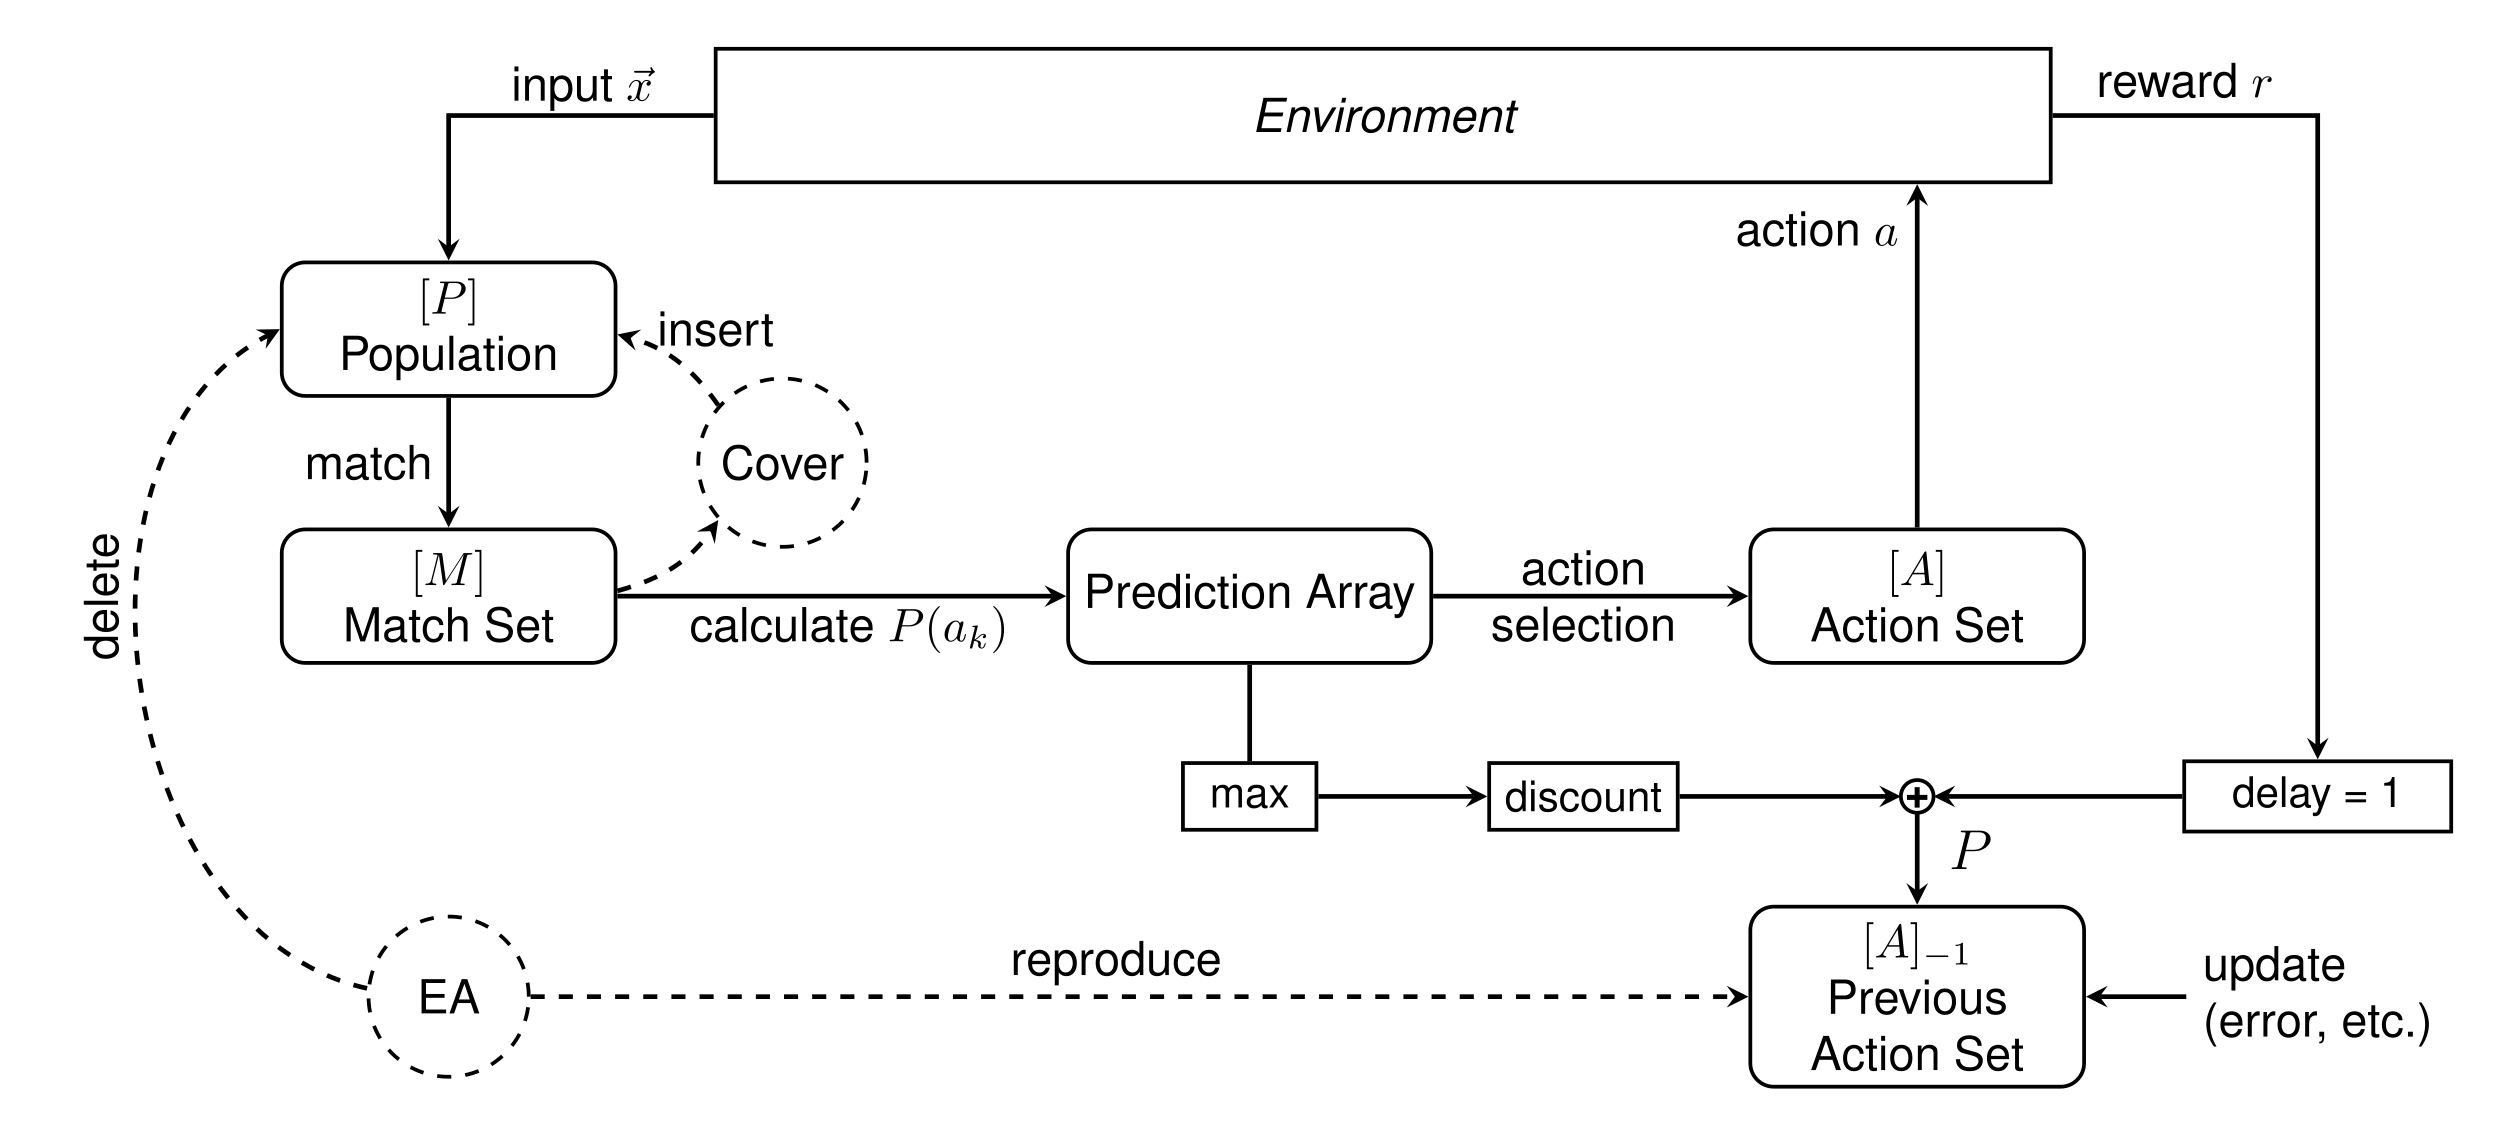 <?xml version="1.0" encoding="UTF-8"?>
<svg xmlns="http://www.w3.org/2000/svg" xmlns:xlink="http://www.w3.org/1999/xlink" width="530.821pt" height="241.096pt" viewBox="0 0 530.821 241.096" version="1.1">
<defs>
<g>
<symbol overflow="visible" id="glyph0-0">
<path style="stroke:none;" d=""/>
</symbol>
<symbol overflow="visible" id="glyph0-1">
<path style="stroke:none;" d="M 2.547 2.5 L 2.547 2.094 L 1.578 2.094 L 1.578 -7.078 L 2.547 -7.078 L 2.547 -7.484 L 1.172 -7.484 L 1.172 2.5 Z M 2.547 2.5 "/>
</symbol>
<symbol overflow="visible" id="glyph0-2">
<path style="stroke:none;" d="M 1.578 -7.484 L 0.219 -7.484 L 0.219 -7.078 L 1.188 -7.078 L 1.188 2.094 L 0.219 2.094 L 0.219 2.5 L 1.578 2.5 Z M 1.578 -7.484 "/>
</symbol>
<symbol overflow="visible" id="glyph0-3">
<path style="stroke:none;" d="M 3.297 2.391 C 3.297 2.359 3.297 2.344 3.125 2.172 C 1.891 0.922 1.562 -0.969 1.562 -2.5 C 1.562 -4.234 1.938 -5.969 3.172 -7.203 C 3.297 -7.328 3.297 -7.344 3.297 -7.375 C 3.297 -7.453 3.266 -7.484 3.203 -7.484 C 3.094 -7.484 2.203 -6.797 1.609 -5.531 C 1.109 -4.438 0.984 -3.328 0.984 -2.5 C 0.984 -1.719 1.094 -0.516 1.641 0.625 C 2.25 1.844 3.094 2.5 3.203 2.5 C 3.266 2.5 3.297 2.469 3.297 2.391 Z M 3.297 2.391 "/>
</symbol>
<symbol overflow="visible" id="glyph0-4">
<path style="stroke:none;" d="M 2.875 -2.5 C 2.875 -3.266 2.766 -4.469 2.219 -5.609 C 1.625 -6.828 0.766 -7.484 0.672 -7.484 C 0.609 -7.484 0.562 -7.438 0.562 -7.375 C 0.562 -7.344 0.562 -7.328 0.75 -7.141 C 1.734 -6.156 2.297 -4.578 2.297 -2.5 C 2.297 -0.781 1.938 0.969 0.703 2.219 C 0.562 2.344 0.562 2.359 0.562 2.391 C 0.562 2.453 0.609 2.5 0.672 2.5 C 0.766 2.5 1.672 1.812 2.25 0.547 C 2.766 -0.547 2.875 -1.656 2.875 -2.5 Z M 2.875 -2.5 "/>
</symbol>
<symbol overflow="visible" id="glyph1-0">
<path style="stroke:none;" d=""/>
</symbol>
<symbol overflow="visible" id="glyph1-1">
<path style="stroke:none;" d="M 3.016 -3.156 L 4.719 -3.156 C 6.125 -3.156 7.516 -4.188 7.516 -5.297 C 7.516 -6.078 6.859 -6.812 5.547 -6.812 L 2.328 -6.812 C 2.141 -6.812 2.031 -6.812 2.031 -6.625 C 2.031 -6.5 2.109 -6.5 2.312 -6.5 C 2.438 -6.5 2.625 -6.484 2.734 -6.484 C 2.906 -6.453 2.953 -6.438 2.953 -6.312 C 2.953 -6.281 2.953 -6.25 2.922 -6.125 L 1.578 -0.781 C 1.484 -0.391 1.469 -0.312 0.672 -0.312 C 0.516 -0.312 0.406 -0.312 0.406 -0.125 C 0.406 0 0.516 0 0.547 0 C 0.828 0 1.531 -0.031 1.812 -0.031 C 2.031 -0.031 2.25 -0.016 2.453 -0.016 C 2.672 -0.016 2.891 0 3.094 0 C 3.172 0 3.297 0 3.297 -0.203 C 3.297 -0.312 3.203 -0.312 3.016 -0.312 C 2.656 -0.312 2.375 -0.312 2.375 -0.484 C 2.375 -0.547 2.391 -0.594 2.406 -0.656 Z M 3.734 -6.125 C 3.828 -6.469 3.844 -6.5 4.281 -6.5 L 5.234 -6.5 C 6.062 -6.5 6.594 -6.234 6.594 -5.547 C 6.594 -5.156 6.391 -4.297 6 -3.938 C 5.5 -3.484 4.906 -3.406 4.469 -3.406 L 3.062 -3.406 Z M 3.734 -6.125 "/>
</symbol>
<symbol overflow="visible" id="glyph1-2">
<path style="stroke:none;" d="M 9.234 -6.047 C 9.328 -6.406 9.344 -6.5 10.094 -6.5 C 10.312 -6.5 10.406 -6.5 10.406 -6.703 C 10.406 -6.812 10.312 -6.812 10.141 -6.812 L 8.828 -6.812 C 8.562 -6.812 8.547 -6.812 8.438 -6.625 L 4.797 -0.938 L 4.016 -6.578 C 3.984 -6.812 3.969 -6.812 3.703 -6.812 L 2.344 -6.812 C 2.156 -6.812 2.047 -6.812 2.047 -6.625 C 2.047 -6.5 2.141 -6.5 2.328 -6.5 C 2.469 -6.5 2.641 -6.484 2.766 -6.484 C 2.922 -6.453 2.984 -6.438 2.984 -6.312 C 2.984 -6.281 2.969 -6.25 2.938 -6.125 L 1.672 -1.062 C 1.578 -0.656 1.406 -0.344 0.594 -0.312 C 0.547 -0.312 0.422 -0.297 0.422 -0.125 C 0.422 -0.031 0.484 0 0.562 0 C 0.875 0 1.219 -0.031 1.562 -0.031 C 1.891 -0.031 2.25 0 2.578 0 C 2.625 0 2.766 0 2.766 -0.203 C 2.766 -0.312 2.656 -0.312 2.578 -0.312 C 2.016 -0.312 1.906 -0.516 1.906 -0.75 C 1.906 -0.812 1.906 -0.875 1.938 -0.984 L 3.297 -6.406 L 3.312 -6.406 L 4.172 -0.234 C 4.188 -0.109 4.203 0 4.312 0 C 4.422 0 4.484 -0.109 4.531 -0.172 L 8.562 -6.484 L 8.578 -6.484 L 7.141 -0.781 C 7.047 -0.391 7.031 -0.312 6.234 -0.312 C 6.078 -0.312 5.969 -0.312 5.969 -0.125 C 5.969 0 6.078 0 6.109 0 C 6.391 0 7.062 -0.031 7.344 -0.031 C 7.75 -0.031 8.188 0 8.594 0 C 8.656 0 8.781 0 8.781 -0.203 C 8.781 -0.312 8.688 -0.312 8.5 -0.312 C 8.141 -0.312 7.859 -0.312 7.859 -0.484 C 7.859 -0.531 7.859 -0.547 7.906 -0.734 Z M 9.234 -6.047 "/>
</symbol>
<symbol overflow="visible" id="glyph1-3">
<path style="stroke:none;" d="M 1.781 -1.141 C 1.391 -0.484 1 -0.344 0.562 -0.312 C 0.438 -0.297 0.344 -0.297 0.344 -0.109 C 0.344 -0.047 0.406 0 0.484 0 C 0.75 0 1.062 -0.031 1.328 -0.031 C 1.672 -0.031 2.016 0 2.328 0 C 2.391 0 2.516 0 2.516 -0.188 C 2.516 -0.297 2.438 -0.312 2.359 -0.312 C 2.141 -0.328 1.891 -0.406 1.891 -0.656 C 1.891 -0.781 1.953 -0.891 2.031 -1.031 L 2.797 -2.297 L 5.297 -2.297 C 5.312 -2.094 5.453 -0.734 5.453 -0.641 C 5.453 -0.344 4.938 -0.312 4.734 -0.312 C 4.594 -0.312 4.5 -0.312 4.5 -0.109 C 4.5 0 4.609 0 4.641 0 C 5.047 0 5.469 -0.031 5.875 -0.031 C 6.125 -0.031 6.766 0 7.016 0 C 7.062 0 7.188 0 7.188 -0.203 C 7.188 -0.312 7.094 -0.312 6.953 -0.312 C 6.344 -0.312 6.344 -0.375 6.312 -0.672 L 5.703 -6.891 C 5.688 -7.094 5.688 -7.141 5.516 -7.141 C 5.359 -7.141 5.312 -7.062 5.25 -6.969 Z M 2.984 -2.609 L 4.938 -5.906 L 5.266 -2.609 Z M 2.984 -2.609 "/>
</symbol>
<symbol overflow="visible" id="glyph1-4">
<path style="stroke:none;" d="M 3.719 -3.766 C 3.531 -4.141 3.25 -4.406 2.797 -4.406 C 1.641 -4.406 0.406 -2.938 0.406 -1.484 C 0.406 -0.547 0.953 0.109 1.719 0.109 C 1.922 0.109 2.422 0.062 3.016 -0.641 C 3.094 -0.219 3.453 0.109 3.922 0.109 C 4.281 0.109 4.5 -0.125 4.672 -0.438 C 4.828 -0.797 4.969 -1.406 4.969 -1.422 C 4.969 -1.531 4.875 -1.531 4.844 -1.531 C 4.75 -1.531 4.734 -1.484 4.703 -1.344 C 4.531 -0.703 4.359 -0.109 3.953 -0.109 C 3.672 -0.109 3.656 -0.375 3.656 -0.562 C 3.656 -0.781 3.672 -0.875 3.781 -1.312 C 3.891 -1.719 3.906 -1.828 4 -2.203 L 4.359 -3.594 C 4.422 -3.875 4.422 -3.891 4.422 -3.938 C 4.422 -4.109 4.312 -4.203 4.141 -4.203 C 3.891 -4.203 3.75 -3.984 3.719 -3.766 Z M 3.078 -1.188 C 3.016 -1 3.016 -0.984 2.875 -0.812 C 2.438 -0.266 2.031 -0.109 1.75 -0.109 C 1.25 -0.109 1.109 -0.656 1.109 -1.047 C 1.109 -1.547 1.422 -2.766 1.656 -3.234 C 1.969 -3.812 2.406 -4.188 2.812 -4.188 C 3.453 -4.188 3.594 -3.375 3.594 -3.312 C 3.594 -3.25 3.578 -3.188 3.562 -3.141 Z M 3.078 -1.188 "/>
</symbol>
<symbol overflow="visible" id="glyph1-5">
<path style="stroke:none;" d="M 5.359 -5.938 C 5.219 -5.797 4.891 -5.516 4.891 -5.344 C 4.891 -5.25 4.984 -5.141 5.078 -5.141 C 5.172 -5.141 5.219 -5.219 5.281 -5.281 C 5.391 -5.422 5.625 -5.703 6.062 -5.922 C 6.125 -5.969 6.234 -6.016 6.234 -6.125 C 6.234 -6.234 6.156 -6.281 6.094 -6.328 C 5.875 -6.484 5.766 -6.656 5.688 -6.891 C 5.656 -6.984 5.625 -7.125 5.484 -7.125 C 5.344 -7.125 5.281 -6.984 5.281 -6.906 C 5.281 -6.859 5.359 -6.547 5.516 -6.328 L 2.156 -6.328 C 2 -6.328 1.812 -6.328 1.812 -6.125 C 1.812 -5.938 2 -5.938 2.156 -5.938 Z M 5.359 -5.938 "/>
</symbol>
<symbol overflow="visible" id="glyph1-6">
<path style="stroke:none;" d="M 3.328 -3.016 C 3.391 -3.266 3.625 -4.188 4.312 -4.188 C 4.359 -4.188 4.609 -4.188 4.812 -4.062 C 4.531 -4 4.344 -3.766 4.344 -3.516 C 4.344 -3.359 4.453 -3.172 4.719 -3.172 C 4.938 -3.172 5.25 -3.344 5.25 -3.75 C 5.25 -4.266 4.672 -4.406 4.328 -4.406 C 3.75 -4.406 3.406 -3.875 3.281 -3.656 C 3.031 -4.312 2.5 -4.406 2.203 -4.406 C 1.172 -4.406 0.594 -3.125 0.594 -2.875 C 0.594 -2.766 0.703 -2.766 0.719 -2.766 C 0.797 -2.766 0.828 -2.797 0.844 -2.875 C 1.188 -3.938 1.844 -4.188 2.188 -4.188 C 2.375 -4.188 2.719 -4.094 2.719 -3.516 C 2.719 -3.203 2.547 -2.547 2.188 -1.141 C 2.031 -0.531 1.672 -0.109 1.234 -0.109 C 1.172 -0.109 0.953 -0.109 0.734 -0.234 C 0.984 -0.297 1.203 -0.5 1.203 -0.781 C 1.203 -1.047 0.984 -1.125 0.844 -1.125 C 0.531 -1.125 0.297 -0.875 0.297 -0.547 C 0.297 -0.094 0.781 0.109 1.219 0.109 C 1.891 0.109 2.25 -0.594 2.266 -0.641 C 2.391 -0.281 2.75 0.109 3.344 0.109 C 4.375 0.109 4.938 -1.172 4.938 -1.422 C 4.938 -1.531 4.859 -1.531 4.828 -1.531 C 4.734 -1.531 4.719 -1.484 4.688 -1.422 C 4.359 -0.344 3.688 -0.109 3.375 -0.109 C 2.984 -0.109 2.828 -0.422 2.828 -0.766 C 2.828 -0.984 2.875 -1.203 2.984 -1.641 Z M 3.328 -3.016 "/>
</symbol>
<symbol overflow="visible" id="glyph1-7">
<path style="stroke:none;" d="M 0.875 -0.594 C 0.844 -0.438 0.781 -0.203 0.781 -0.156 C 0.781 0.016 0.922 0.109 1.078 0.109 C 1.203 0.109 1.375 0.031 1.453 -0.172 C 1.469 -0.203 1.797 -1.562 1.844 -1.75 C 1.922 -2.078 2.109 -2.766 2.156 -3.047 C 2.203 -3.172 2.484 -3.641 2.719 -3.859 C 2.797 -3.922 3.094 -4.188 3.516 -4.188 C 3.781 -4.188 3.922 -4.062 3.938 -4.062 C 3.641 -4.016 3.422 -3.781 3.422 -3.516 C 3.422 -3.359 3.531 -3.172 3.797 -3.172 C 4.062 -3.172 4.344 -3.406 4.344 -3.766 C 4.344 -4.109 4.031 -4.406 3.516 -4.406 C 2.875 -4.406 2.438 -3.922 2.25 -3.641 C 2.156 -4.094 1.797 -4.406 1.328 -4.406 C 0.875 -4.406 0.688 -4.016 0.594 -3.844 C 0.422 -3.5 0.297 -2.906 0.297 -2.875 C 0.297 -2.766 0.391 -2.766 0.406 -2.766 C 0.516 -2.766 0.516 -2.781 0.578 -3 C 0.75 -3.703 0.953 -4.188 1.312 -4.188 C 1.469 -4.188 1.609 -4.109 1.609 -3.734 C 1.609 -3.516 1.578 -3.406 1.453 -2.891 Z M 0.875 -0.594 "/>
</symbol>
<symbol overflow="visible" id="glyph2-0">
<path style="stroke:none;" d=""/>
</symbol>
<symbol overflow="visible" id="glyph2-1">
<path style="stroke:none;" d="M 1.828 -3.078 L 4.109 -3.078 C 4.688 -3.078 5.141 -3.25 5.516 -3.594 C 5.969 -4 6.156 -4.469 6.156 -5.141 C 6.156 -6.5 5.344 -7.266 3.906 -7.266 L 0.906 -7.266 L 0.906 0 L 1.828 0 Z M 1.828 -3.891 L 1.828 -6.453 L 3.766 -6.453 C 4.656 -6.453 5.188 -5.969 5.188 -5.172 C 5.188 -4.375 4.656 -3.891 3.766 -3.891 Z M 1.828 -3.891 "/>
</symbol>
<symbol overflow="visible" id="glyph2-2">
<path style="stroke:none;" d="M 2.719 -5.375 C 1.25 -5.375 0.359 -4.328 0.359 -2.578 C 0.359 -0.812 1.234 0.234 2.719 0.234 C 4.188 0.234 5.078 -0.812 5.078 -2.531 C 5.078 -4.344 4.219 -5.375 2.719 -5.375 Z M 2.719 -4.609 C 3.656 -4.609 4.219 -3.844 4.219 -2.547 C 4.219 -1.312 3.641 -0.531 2.719 -0.531 C 1.797 -0.531 1.219 -1.312 1.219 -2.578 C 1.219 -3.828 1.797 -4.609 2.719 -4.609 Z M 2.719 -4.609 "/>
</symbol>
<symbol overflow="visible" id="glyph2-3">
<path style="stroke:none;" d="M 0.531 2.172 L 1.375 2.172 L 1.375 -0.547 C 1.812 -0.016 2.297 0.234 2.984 0.234 C 4.328 0.234 5.219 -0.859 5.219 -2.516 C 5.219 -4.281 4.359 -5.375 2.969 -5.375 C 2.266 -5.375 1.688 -5.047 1.312 -4.438 L 1.312 -5.219 L 0.531 -5.219 Z M 2.828 -4.594 C 3.75 -4.594 4.344 -3.781 4.344 -2.547 C 4.344 -1.359 3.734 -0.547 2.828 -0.547 C 1.953 -0.547 1.375 -1.344 1.375 -2.578 C 1.375 -3.797 1.953 -4.594 2.828 -4.594 Z M 2.828 -4.594 "/>
</symbol>
<symbol overflow="visible" id="glyph2-4">
<path style="stroke:none;" d="M 4.812 0 L 4.812 -5.219 L 3.984 -5.219 L 3.984 -2.266 C 3.984 -1.203 3.422 -0.5 2.547 -0.5 C 1.891 -0.5 1.469 -0.891 1.469 -1.531 L 1.469 -5.219 L 0.641 -5.219 L 0.641 -1.203 C 0.641 -0.328 1.297 0.234 2.312 0.234 C 3.078 0.234 3.562 -0.047 4.062 -0.734 L 4.062 0 Z M 4.812 0 "/>
</symbol>
<symbol overflow="visible" id="glyph2-5">
<path style="stroke:none;" d="M 1.516 -7.266 L 0.672 -7.266 L 0.672 0 L 1.516 0 Z M 1.516 -7.266 "/>
</symbol>
<symbol overflow="visible" id="glyph2-6">
<path style="stroke:none;" d="M 5.328 -0.484 C 5.25 -0.469 5.203 -0.469 5.156 -0.469 C 4.859 -0.469 4.703 -0.625 4.703 -0.875 L 4.703 -3.953 C 4.703 -4.875 4.031 -5.375 2.734 -5.375 C 1.984 -5.375 1.359 -5.156 1 -4.766 C 0.766 -4.5 0.672 -4.203 0.641 -3.672 L 1.484 -3.672 C 1.562 -4.312 1.938 -4.609 2.719 -4.609 C 3.453 -4.609 3.875 -4.328 3.875 -3.828 L 3.875 -3.609 C 3.875 -3.266 3.672 -3.109 3.016 -3.031 C 1.828 -2.875 1.656 -2.844 1.328 -2.719 C 0.734 -2.469 0.422 -2 0.422 -1.312 C 0.422 -0.375 1.078 0.234 2.141 0.234 C 2.797 0.234 3.312 0 3.906 -0.531 C 3.969 -0.016 4.234 0.234 4.766 0.234 C 4.938 0.234 5.062 0.203 5.328 0.141 Z M 3.875 -1.641 C 3.875 -1.359 3.797 -1.203 3.547 -0.969 C 3.203 -0.656 2.797 -0.5 2.312 -0.5 C 1.672 -0.5 1.281 -0.812 1.281 -1.328 C 1.281 -1.891 1.656 -2.156 2.547 -2.297 C 3.422 -2.406 3.594 -2.453 3.875 -2.578 Z M 3.875 -1.641 "/>
</symbol>
<symbol overflow="visible" id="glyph2-7">
<path style="stroke:none;" d="M 2.531 -5.219 L 1.672 -5.219 L 1.672 -6.656 L 0.844 -6.656 L 0.844 -5.219 L 0.141 -5.219 L 0.141 -4.547 L 0.844 -4.547 L 0.844 -0.594 C 0.844 -0.062 1.203 0.234 1.859 0.234 C 2.047 0.234 2.25 0.203 2.531 0.156 L 2.531 -0.531 C 2.422 -0.516 2.297 -0.5 2.141 -0.5 C 1.781 -0.5 1.672 -0.594 1.672 -0.969 L 1.672 -4.547 L 2.531 -4.547 Z M 2.531 -5.219 "/>
</symbol>
<symbol overflow="visible" id="glyph2-8">
<path style="stroke:none;" d="M 1.5 -5.219 L 0.672 -5.219 L 0.672 0 L 1.5 0 Z M 1.5 -7.266 L 0.656 -7.266 L 0.656 -6.219 L 1.5 -6.219 Z M 1.5 -7.266 "/>
</symbol>
<symbol overflow="visible" id="glyph2-9">
<path style="stroke:none;" d="M 0.703 -5.219 L 0.703 0 L 1.531 0 L 1.531 -2.875 C 1.531 -3.953 2.094 -4.641 2.953 -4.641 C 3.609 -4.641 4.031 -4.25 4.031 -3.625 L 4.031 0 L 4.859 0 L 4.859 -3.953 C 4.859 -4.812 4.203 -5.375 3.203 -5.375 C 2.422 -5.375 1.922 -5.078 1.469 -4.344 L 1.469 -5.219 Z M 0.703 -5.219 "/>
</symbol>
<symbol overflow="visible" id="glyph2-10">
<path style="stroke:none;" d="M 4.672 0 L 6.703 -6.094 L 6.703 0 L 7.594 0 L 7.594 -7.266 L 6.297 -7.266 L 4.188 -0.938 L 2.031 -7.266 L 0.75 -7.266 L 0.75 0 L 1.625 0 L 1.625 -6.094 L 3.688 0 Z M 4.672 0 "/>
</symbol>
<symbol overflow="visible" id="glyph2-11">
<path style="stroke:none;" d="M 4.688 -3.469 C 4.656 -3.984 4.547 -4.312 4.344 -4.594 C 3.984 -5.078 3.359 -5.375 2.625 -5.375 C 1.219 -5.375 0.312 -4.25 0.312 -2.516 C 0.312 -0.844 1.203 0.234 2.625 0.234 C 3.875 0.234 4.656 -0.516 4.75 -1.797 L 3.922 -1.797 C 3.781 -0.953 3.344 -0.531 2.641 -0.531 C 1.719 -0.531 1.172 -1.281 1.172 -2.516 C 1.172 -3.828 1.719 -4.609 2.625 -4.609 C 3.312 -4.609 3.766 -4.203 3.859 -3.469 Z M 4.688 -3.469 "/>
</symbol>
<symbol overflow="visible" id="glyph2-12">
<path style="stroke:none;" d="M 0.703 -7.266 L 0.703 0 L 1.531 0 L 1.531 -2.875 C 1.531 -3.953 2.078 -4.641 2.938 -4.641 C 3.203 -4.641 3.484 -4.562 3.672 -4.406 C 3.922 -4.234 4.016 -3.984 4.016 -3.625 L 4.016 0 L 4.844 0 L 4.844 -3.953 C 4.844 -4.828 4.219 -5.375 3.203 -5.375 C 2.469 -5.375 2.016 -5.141 1.531 -4.5 L 1.531 -7.266 Z M 0.703 -7.266 "/>
</symbol>
<symbol overflow="visible" id="glyph2-13">
<path style="stroke:none;" d="M 5.938 -5.141 C 5.938 -6.562 4.953 -7.391 3.281 -7.391 C 1.688 -7.391 0.703 -6.562 0.703 -5.25 C 0.703 -4.359 1.172 -3.812 2.125 -3.562 L 3.922 -3.078 C 4.844 -2.844 5.266 -2.469 5.266 -1.906 C 5.266 -1.516 5.047 -1.109 4.75 -0.891 C 4.453 -0.703 4 -0.594 3.406 -0.594 C 2.625 -0.594 2.078 -0.781 1.734 -1.203 C 1.469 -1.516 1.344 -1.859 1.359 -2.312 L 0.484 -2.312 C 0.484 -1.641 0.625 -1.203 0.906 -0.812 C 1.406 -0.125 2.25 0.234 3.344 0.234 C 4.219 0.234 4.922 0.031 5.391 -0.328 C 5.875 -0.719 6.188 -1.359 6.188 -2 C 6.188 -2.891 5.625 -3.547 4.641 -3.812 L 2.828 -4.312 C 1.938 -4.547 1.625 -4.828 1.625 -5.391 C 1.625 -6.125 2.266 -6.609 3.25 -6.609 C 4.406 -6.609 5.047 -6.078 5.062 -5.141 Z M 5.938 -5.141 "/>
</symbol>
<symbol overflow="visible" id="glyph2-14">
<path style="stroke:none;" d="M 5.109 -2.328 C 5.109 -3.125 5.047 -3.609 4.906 -4 C 4.562 -4.859 3.766 -5.375 2.797 -5.375 C 1.328 -5.375 0.406 -4.25 0.406 -2.547 C 0.406 -0.828 1.312 0.234 2.766 0.234 C 3.969 0.234 4.797 -0.453 5 -1.578 L 4.172 -1.578 C 3.938 -0.891 3.469 -0.531 2.797 -0.531 C 2.266 -0.531 1.828 -0.781 1.547 -1.219 C 1.344 -1.516 1.281 -1.812 1.266 -2.328 Z M 1.281 -3.016 C 1.359 -3.984 1.938 -4.609 2.781 -4.609 C 3.594 -4.609 4.234 -3.922 4.234 -3.078 C 4.234 -3.047 4.234 -3.031 4.219 -3.016 Z M 1.281 -3.016 "/>
</symbol>
<symbol overflow="visible" id="glyph2-15">
<path style="stroke:none;" d="M 4.719 -2.188 L 5.469 0 L 6.516 0 L 3.953 -7.266 L 2.766 -7.266 L 0.172 0 L 1.156 0 L 1.922 -2.188 Z M 4.469 -2.953 L 2.156 -2.953 L 3.344 -6.266 Z M 4.469 -2.953 "/>
</symbol>
<symbol overflow="visible" id="glyph2-16">
<path style="stroke:none;" d="M 0.688 -5.219 L 0.688 0 L 1.531 0 L 1.531 -2.719 C 1.531 -3.453 1.719 -3.953 2.109 -4.234 C 2.375 -4.422 2.625 -4.484 3.203 -4.5 L 3.203 -5.344 C 3.062 -5.359 2.984 -5.375 2.875 -5.375 C 2.344 -5.375 1.938 -5.047 1.453 -4.281 L 1.453 -5.219 Z M 0.688 -5.219 "/>
</symbol>
<symbol overflow="visible" id="glyph2-17">
<path style="stroke:none;" d="M 2.844 0 L 4.844 -5.219 L 3.906 -5.219 L 2.438 -0.984 L 1.031 -5.219 L 0.094 -5.219 L 1.938 0 Z M 2.844 0 "/>
</symbol>
<symbol overflow="visible" id="glyph2-18">
<path style="stroke:none;" d="M 4.359 -3.766 C 4.359 -4.797 3.672 -5.375 2.469 -5.375 C 1.25 -5.375 0.469 -4.75 0.469 -3.781 C 0.469 -2.953 0.891 -2.578 2.125 -2.266 L 2.906 -2.078 C 3.484 -1.938 3.703 -1.734 3.703 -1.359 C 3.703 -0.875 3.219 -0.531 2.5 -0.531 C 2.047 -0.531 1.672 -0.672 1.453 -0.891 C 1.328 -1.031 1.266 -1.188 1.219 -1.562 L 0.344 -1.562 C 0.375 -0.344 1.062 0.234 2.422 0.234 C 3.734 0.234 4.578 -0.422 4.578 -1.422 C 4.578 -2.203 4.141 -2.625 3.094 -2.875 L 2.297 -3.078 C 1.625 -3.234 1.328 -3.453 1.328 -3.812 C 1.328 -4.297 1.766 -4.609 2.438 -4.609 C 3.109 -4.609 3.469 -4.312 3.484 -3.766 Z M 4.359 -3.766 "/>
</symbol>
<symbol overflow="visible" id="glyph2-19">
<path style="stroke:none;" d="M 4.938 -7.266 L 4.109 -7.266 L 4.109 -4.562 C 3.766 -5.094 3.203 -5.375 2.5 -5.375 C 1.141 -5.375 0.266 -4.281 0.266 -2.625 C 0.266 -0.859 1.125 0.234 2.531 0.234 C 3.25 0.234 3.75 -0.047 4.203 -0.688 L 4.203 0 L 4.938 0 Z M 2.641 -4.594 C 3.531 -4.594 4.109 -3.797 4.109 -2.547 C 4.109 -1.344 3.531 -0.547 2.656 -0.547 C 1.734 -0.547 1.125 -1.359 1.125 -2.578 C 1.125 -3.781 1.734 -4.594 2.641 -4.594 Z M 2.641 -4.594 "/>
</symbol>
<symbol overflow="visible" id="glyph2-20">
<path style="stroke:none;" d="M 3.875 -5.219 L 2.422 -1.156 L 1.094 -5.219 L 0.203 -5.219 L 1.969 0.016 L 1.641 0.844 C 1.516 1.219 1.328 1.359 0.984 1.359 C 0.859 1.359 0.719 1.328 0.531 1.297 L 0.531 2.047 C 0.703 2.141 0.875 2.172 1.094 2.172 C 1.359 2.172 1.656 2.078 1.875 1.922 C 2.141 1.734 2.281 1.516 2.438 1.094 L 4.766 -5.219 Z M 3.875 -5.219 "/>
</symbol>
<symbol overflow="visible" id="glyph2-21">
<path style="stroke:none;" d="M 1.828 -3.312 L 5.781 -3.312 L 5.781 -4.125 L 1.828 -4.125 L 1.828 -6.453 L 5.938 -6.453 L 5.938 -7.266 L 0.891 -7.266 L 0.891 0 L 6.109 0 L 6.109 -0.812 L 1.828 -0.812 Z M 1.828 -3.312 "/>
</symbol>
<symbol overflow="visible" id="glyph2-22">
<path style="stroke:none;" d="M 6.594 -5.016 C 6.312 -6.609 5.391 -7.391 3.797 -7.391 C 2.828 -7.391 2.031 -7.078 1.5 -6.484 C 0.844 -5.766 0.484 -4.719 0.484 -3.547 C 0.484 -2.359 0.844 -1.328 1.531 -0.625 C 2.094 -0.047 2.812 0.234 3.766 0.234 C 5.531 0.234 6.531 -0.734 6.75 -2.656 L 5.797 -2.656 C 5.719 -2.156 5.609 -1.812 5.469 -1.531 C 5.156 -0.922 4.547 -0.594 3.766 -0.594 C 2.328 -0.594 1.406 -1.75 1.406 -3.562 C 1.406 -5.422 2.281 -6.562 3.688 -6.562 C 4.281 -6.562 4.828 -6.391 5.125 -6.109 C 5.391 -5.859 5.547 -5.547 5.656 -5.016 Z M 6.594 -5.016 "/>
</symbol>
<symbol overflow="visible" id="glyph2-23">
<path style="stroke:none;" d="M 0.703 -5.219 L 0.703 0 L 1.531 0 L 1.531 -3.281 C 1.531 -4.031 2.078 -4.641 2.766 -4.641 C 3.375 -4.641 3.734 -4.266 3.734 -3.594 L 3.734 0 L 4.562 0 L 4.562 -3.281 C 4.562 -4.031 5.109 -4.641 5.797 -4.641 C 6.406 -4.641 6.766 -4.25 6.766 -3.594 L 6.766 0 L 7.594 0 L 7.594 -3.922 C 7.594 -4.859 7.062 -5.375 6.078 -5.375 C 5.391 -5.375 4.969 -5.156 4.469 -4.578 C 4.172 -5.141 3.75 -5.375 3.078 -5.375 C 2.375 -5.375 1.906 -5.109 1.469 -4.484 L 1.469 -5.219 Z M 0.703 -5.219 "/>
</symbol>
<symbol overflow="visible" id="glyph2-24">
<path style="stroke:none;" d="M 2.359 -7.266 C 1.359 -5.969 0.734 -4.141 0.734 -2.578 C 0.734 -1 1.359 0.812 2.359 2.109 L 2.906 2.109 C 2.031 0.688 1.531 -0.984 1.531 -2.578 C 1.531 -4.172 2.031 -5.859 2.906 -7.266 Z M 2.359 -7.266 "/>
</symbol>
<symbol overflow="visible" id="glyph2-25">
<path style="stroke:none;" d="M 0.875 -1.031 L 0.875 0 L 1.469 0 L 1.469 0.172 C 1.469 0.875 1.328 1.062 0.875 1.094 L 0.875 1.469 C 1.562 1.469 1.906 1.016 1.906 0.156 L 1.906 -1.031 Z M 0.875 -1.031 "/>
</symbol>
<symbol overflow="visible" id="glyph2-26">
<path style="stroke:none;" d="M 1.906 -1.031 L 0.875 -1.031 L 0.875 0 L 1.906 0 Z M 1.906 -1.031 "/>
</symbol>
<symbol overflow="visible" id="glyph2-27">
<path style="stroke:none;" d="M 0.922 2.109 C 1.922 0.812 2.547 -1 2.547 -2.578 C 2.547 -4.141 1.922 -5.969 0.922 -7.266 L 0.375 -7.266 C 1.25 -5.844 1.75 -4.172 1.75 -2.578 C 1.75 -0.984 1.25 0.703 0.375 2.109 Z M 0.922 2.109 "/>
</symbol>
<symbol overflow="visible" id="glyph2-28">
<path style="stroke:none;" d="M 5.516 0 L 7.062 -5.219 L 6.125 -5.219 L 5.078 -1.156 L 4.062 -5.219 L 3.047 -5.219 L 2.047 -1.156 L 0.984 -5.219 L 0.062 -5.219 L 1.578 0 L 2.516 0 L 3.516 -4.094 L 4.578 0 Z M 5.516 0 "/>
</symbol>
<symbol overflow="visible" id="glyph3-0">
<path style="stroke:none;" d=""/>
</symbol>
<symbol overflow="visible" id="glyph3-1">
<path style="stroke:none;" d="M 5.188 -1.578 C 5.297 -1.578 5.469 -1.578 5.469 -1.734 C 5.469 -1.922 5.297 -1.922 5.188 -1.922 L 1.031 -1.922 C 0.922 -1.922 0.75 -1.922 0.75 -1.75 C 0.75 -1.578 0.906 -1.578 1.031 -1.578 Z M 5.188 -1.578 "/>
</symbol>
<symbol overflow="visible" id="glyph4-0">
<path style="stroke:none;" d=""/>
</symbol>
<symbol overflow="visible" id="glyph4-1">
<path style="stroke:none;" d="M 2.328 -4.438 C 2.328 -4.625 2.328 -4.625 2.125 -4.625 C 1.672 -4.188 1.047 -4.188 0.766 -4.188 L 0.766 -3.938 C 0.922 -3.938 1.391 -3.938 1.766 -4.125 L 1.766 -0.578 C 1.766 -0.344 1.766 -0.25 1.078 -0.25 L 0.812 -0.25 L 0.812 0 C 0.938 0 1.797 -0.031 2.047 -0.031 C 2.266 -0.031 3.141 0 3.297 0 L 3.297 -0.25 L 3.031 -0.25 C 2.328 -0.25 2.328 -0.344 2.328 -0.578 Z M 2.328 -4.438 "/>
</symbol>
<symbol overflow="visible" id="glyph5-0">
<path style="stroke:none;" d=""/>
</symbol>
<symbol overflow="visible" id="glyph5-1">
<path style="stroke:none;" d="M 2.547 -3.312 L 6.484 -3.312 L 6.656 -4.125 L 2.719 -4.125 L 3.203 -6.453 L 7.312 -6.453 L 7.484 -7.266 L 2.438 -7.266 L 0.891 0 L 6.109 0 L 6.281 -0.812 L 2 -0.812 Z M 2.547 -3.312 "/>
</symbol>
<symbol overflow="visible" id="glyph5-2">
<path style="stroke:none;" d="M 1.797 -5.219 L 0.703 0 L 1.531 0 L 2.141 -2.875 C 2.375 -3.984 3.078 -4.656 3.984 -4.656 C 4.469 -4.656 4.844 -4.312 4.844 -3.844 C 4.844 -3.781 4.828 -3.641 4.781 -3.484 L 4.047 0 L 4.891 0 L 5.688 -3.75 C 5.719 -3.875 5.719 -4 5.719 -4.125 C 5.719 -4.891 5.188 -5.375 4.359 -5.375 C 3.609 -5.375 2.953 -5.109 2.438 -4.578 L 2.562 -5.219 Z M 1.797 -5.219 "/>
</symbol>
<symbol overflow="visible" id="glyph5-3">
<path style="stroke:none;" d="M 2.859 0 L 5.969 -5.219 L 5.047 -5.219 L 2.625 -1.016 L 2.141 -5.219 L 1.219 -5.219 L 1.953 0 Z M 2.859 0 "/>
</symbol>
<symbol overflow="visible" id="glyph5-4">
<path style="stroke:none;" d="M 2.609 -5.219 L 1.766 -5.219 L 0.656 0 L 1.5 0 Z M 3.047 -7.266 L 2.203 -7.266 L 1.984 -6.234 L 2.828 -6.234 Z M 3.047 -7.266 "/>
</symbol>
<symbol overflow="visible" id="glyph5-5">
<path style="stroke:none;" d="M 1.797 -5.219 L 0.688 0 L 1.531 0 L 2.109 -2.719 C 2.359 -3.922 3.078 -4.531 4.172 -4.5 L 4.344 -5.344 C 4.219 -5.359 4.141 -5.375 4.031 -5.375 C 3.453 -5.375 3 -5.109 2.375 -4.406 L 2.547 -5.219 Z M 1.797 -5.219 "/>
</symbol>
<symbol overflow="visible" id="glyph5-6">
<path style="stroke:none;" d="M 3.828 -5.375 C 2.906 -5.375 2.078 -4.953 1.578 -4.219 C 1.125 -3.578 0.797 -2.484 0.797 -1.641 C 0.797 -0.531 1.562 0.234 2.688 0.234 C 3.641 0.234 4.391 -0.156 4.953 -0.922 C 5.406 -1.562 5.734 -2.641 5.734 -3.516 C 5.734 -4.031 5.547 -4.547 5.188 -4.891 C 4.859 -5.219 4.406 -5.375 3.828 -5.375 Z M 3.703 -4.609 C 4.438 -4.609 4.859 -4.125 4.859 -3.312 C 4.859 -2.734 4.688 -2.078 4.422 -1.578 C 4.047 -0.891 3.516 -0.531 2.828 -0.531 C 2.109 -0.531 1.672 -1.031 1.672 -1.828 C 1.672 -2.406 1.844 -3.062 2.109 -3.562 C 2.484 -4.234 3.047 -4.609 3.703 -4.609 Z M 3.703 -4.609 "/>
</symbol>
<symbol overflow="visible" id="glyph5-7">
<path style="stroke:none;" d="M 1.812 -5.219 L 0.703 0 L 1.547 0 L 2.25 -3.281 C 2.406 -4.031 3.078 -4.656 3.75 -4.656 C 4.234 -4.656 4.562 -4.375 4.562 -3.969 C 4.562 -3.859 4.562 -3.734 4.531 -3.594 L 3.766 0 L 4.594 0 L 5.297 -3.281 C 5.453 -4.062 6.141 -4.656 6.859 -4.656 C 7.328 -4.656 7.609 -4.359 7.609 -3.891 C 7.609 -3.734 7.609 -3.734 7.531 -3.406 L 6.812 0 L 7.641 0 L 8.438 -3.719 C 8.469 -3.828 8.5 -4.156 8.5 -4.266 C 8.5 -4.531 8.375 -4.812 8.172 -5.031 C 7.953 -5.281 7.688 -5.375 7.234 -5.375 C 6.578 -5.375 6.016 -5.109 5.422 -4.547 C 5.266 -5.109 4.875 -5.375 4.219 -5.375 C 3.531 -5.375 3.078 -5.172 2.438 -4.578 L 2.578 -5.219 Z M 1.812 -5.219 "/>
</symbol>
<symbol overflow="visible" id="glyph5-8">
<path style="stroke:none;" d="M 5.609 -2.328 L 5.641 -2.5 C 5.734 -2.984 5.781 -3.406 5.781 -3.672 C 5.781 -4.625 4.953 -5.375 3.875 -5.375 C 3.016 -5.375 2.172 -4.969 1.672 -4.297 C 1.203 -3.672 0.844 -2.531 0.844 -1.719 C 0.844 -1.188 1.062 -0.641 1.453 -0.266 C 1.797 0.062 2.25 0.234 2.812 0.234 C 4 0.234 5.031 -0.516 5.344 -1.578 L 4.5 -1.578 C 4.141 -0.891 3.625 -0.531 2.953 -0.531 C 2.156 -0.531 1.719 -1.031 1.719 -1.875 C 1.719 -2.078 1.719 -2.188 1.766 -2.328 Z M 1.938 -3.047 C 2.203 -3.969 2.938 -4.609 3.75 -4.609 C 4.453 -4.609 4.906 -4.125 4.906 -3.375 C 4.906 -3.281 4.891 -3.203 4.875 -3.047 Z M 1.938 -3.047 "/>
</symbol>
<symbol overflow="visible" id="glyph5-9">
<path style="stroke:none;" d="M 3.656 -5.219 L 2.766 -5.219 L 3.078 -6.656 L 2.234 -6.656 L 1.922 -5.219 L 1.219 -5.219 L 1.078 -4.562 L 1.781 -4.562 L 1 -0.875 C 0.984 -0.766 0.969 -0.656 0.969 -0.562 C 0.969 -0.062 1.312 0.234 1.859 0.234 C 2.047 0.234 2.359 0.203 2.5 0.156 L 2.656 -0.562 C 2.359 -0.5 2.297 -0.484 2.188 -0.484 C 1.969 -0.484 1.828 -0.594 1.828 -0.75 C 1.828 -0.781 1.828 -0.844 1.844 -0.891 L 2.625 -4.562 L 3.516 -4.562 Z M 3.656 -5.219 "/>
</symbol>
<symbol overflow="visible" id="glyph6-0">
<path style="stroke:none;" d=""/>
</symbol>
<symbol overflow="visible" id="glyph6-1">
<path style="stroke:none;" d="M 4.438 -6.531 L 3.688 -6.531 L 3.688 -4.109 C 3.375 -4.578 2.875 -4.828 2.25 -4.828 C 1.031 -4.828 0.234 -3.859 0.234 -2.359 C 0.234 -0.766 1.016 0.203 2.281 0.203 C 2.922 0.203 3.375 -0.031 3.781 -0.625 L 3.781 0 L 4.438 0 Z M 2.375 -4.141 C 3.188 -4.141 3.688 -3.422 3.688 -2.297 C 3.688 -1.203 3.172 -0.5 2.391 -0.5 C 1.562 -0.5 1.016 -1.219 1.016 -2.312 C 1.016 -3.406 1.562 -4.141 2.375 -4.141 Z M 2.375 -4.141 "/>
</symbol>
<symbol overflow="visible" id="glyph6-2">
<path style="stroke:none;" d="M 4.594 -2.094 C 4.594 -2.812 4.547 -3.25 4.406 -3.594 C 4.109 -4.375 3.391 -4.828 2.516 -4.828 C 1.203 -4.828 0.359 -3.828 0.359 -2.281 C 0.359 -0.75 1.172 0.203 2.5 0.203 C 3.562 0.203 4.312 -0.406 4.5 -1.422 L 3.75 -1.422 C 3.547 -0.812 3.125 -0.484 2.516 -0.484 C 2.047 -0.484 1.641 -0.703 1.391 -1.094 C 1.203 -1.359 1.141 -1.625 1.141 -2.094 Z M 1.156 -2.703 C 1.219 -3.578 1.75 -4.141 2.5 -4.141 C 3.234 -4.141 3.797 -3.531 3.797 -2.766 C 3.797 -2.75 3.797 -2.719 3.797 -2.703 Z M 1.156 -2.703 "/>
</symbol>
<symbol overflow="visible" id="glyph6-3">
<path style="stroke:none;" d="M 1.359 -6.531 L 0.609 -6.531 L 0.609 0 L 1.359 0 Z M 1.359 -6.531 "/>
</symbol>
<symbol overflow="visible" id="glyph6-4">
<path style="stroke:none;" d="M 4.797 -0.438 C 4.719 -0.422 4.688 -0.422 4.641 -0.422 C 4.375 -0.422 4.234 -0.562 4.234 -0.797 L 4.234 -3.547 C 4.234 -4.391 3.625 -4.828 2.469 -4.828 C 1.781 -4.828 1.219 -4.641 0.906 -4.281 C 0.688 -4.047 0.594 -3.781 0.578 -3.312 L 1.344 -3.312 C 1.406 -3.891 1.734 -4.141 2.438 -4.141 C 3.109 -4.141 3.484 -3.891 3.484 -3.438 L 3.484 -3.25 C 3.484 -2.938 3.297 -2.797 2.703 -2.719 C 1.656 -2.594 1.484 -2.562 1.203 -2.438 C 0.656 -2.219 0.375 -1.797 0.375 -1.188 C 0.375 -0.328 0.969 0.203 1.922 0.203 C 2.516 0.203 2.984 0 3.516 -0.484 C 3.562 -0.016 3.797 0.203 4.281 0.203 C 4.438 0.203 4.562 0.188 4.797 0.125 Z M 3.484 -1.484 C 3.484 -1.234 3.422 -1.078 3.188 -0.875 C 2.891 -0.594 2.516 -0.453 2.078 -0.453 C 1.5 -0.453 1.156 -0.719 1.156 -1.203 C 1.156 -1.688 1.484 -1.953 2.281 -2.062 C 3.078 -2.172 3.234 -2.203 3.484 -2.328 Z M 3.484 -1.484 "/>
</symbol>
<symbol overflow="visible" id="glyph6-5">
<path style="stroke:none;" d="M 3.484 -4.703 L 2.172 -1.047 L 0.984 -4.703 L 0.172 -4.703 L 1.766 0.016 L 1.484 0.766 C 1.359 1.094 1.188 1.219 0.875 1.219 C 0.766 1.219 0.641 1.203 0.484 1.172 L 0.484 1.844 C 0.641 1.922 0.797 1.953 0.984 1.953 C 1.234 1.953 1.484 1.875 1.688 1.734 C 1.922 1.562 2.047 1.359 2.203 0.984 L 4.281 -4.703 Z M 3.484 -4.703 "/>
</symbol>
<symbol overflow="visible" id="glyph6-6">
<path style="stroke:none;" d="M 4.797 -3.172 L 0.453 -3.172 L 0.453 -2.531 L 4.797 -2.531 Z M 4.797 -1.625 L 0.453 -1.625 L 0.453 -1 L 4.797 -1 Z M 4.797 -1.625 "/>
</symbol>
<symbol overflow="visible" id="glyph6-7">
<path style="stroke:none;" d="M 2.328 -4.531 L 2.328 0 L 3.109 0 L 3.109 -6.359 L 2.594 -6.359 C 2.312 -5.375 2.141 -5.25 0.922 -5.094 L 0.922 -4.531 Z M 2.328 -4.531 "/>
</symbol>
<symbol overflow="visible" id="glyph6-8">
<path style="stroke:none;" d="M 0.625 -4.703 L 0.625 0 L 1.375 0 L 1.375 -2.953 C 1.375 -3.625 1.875 -4.172 2.484 -4.172 C 3.047 -4.172 3.359 -3.844 3.359 -3.234 L 3.359 0 L 4.109 0 L 4.109 -2.953 C 4.109 -3.625 4.594 -4.172 5.203 -4.172 C 5.766 -4.172 6.078 -3.828 6.078 -3.234 L 6.078 0 L 6.828 0 L 6.828 -3.531 C 6.828 -4.375 6.344 -4.828 5.469 -4.828 C 4.844 -4.828 4.469 -4.641 4.031 -4.109 C 3.75 -4.625 3.375 -4.828 2.766 -4.828 C 2.141 -4.828 1.719 -4.594 1.312 -4.031 L 1.312 -4.703 Z M 0.625 -4.703 "/>
</symbol>
<symbol overflow="visible" id="glyph6-9">
<path style="stroke:none;" d="M 2.625 -2.438 L 4.203 -4.703 L 3.359 -4.703 L 2.219 -3 L 1.094 -4.703 L 0.234 -4.703 L 1.812 -2.391 L 0.156 0 L 1 0 L 2.203 -1.797 L 3.375 0 L 4.25 0 Z M 2.625 -2.438 "/>
</symbol>
<symbol overflow="visible" id="glyph6-10">
<path style="stroke:none;" d="M 1.344 -4.703 L 0.594 -4.703 L 0.594 0 L 1.344 0 Z M 1.344 -6.531 L 0.594 -6.531 L 0.594 -5.594 L 1.344 -5.594 Z M 1.344 -6.531 "/>
</symbol>
<symbol overflow="visible" id="glyph6-11">
<path style="stroke:none;" d="M 3.922 -3.391 C 3.922 -4.312 3.312 -4.828 2.219 -4.828 C 1.125 -4.828 0.422 -4.266 0.422 -3.406 C 0.422 -2.656 0.797 -2.312 1.906 -2.047 L 2.609 -1.875 C 3.125 -1.75 3.344 -1.562 3.344 -1.219 C 3.344 -0.781 2.891 -0.484 2.25 -0.484 C 1.844 -0.484 1.5 -0.594 1.312 -0.797 C 1.188 -0.938 1.141 -1.062 1.094 -1.406 L 0.312 -1.406 C 0.344 -0.312 0.953 0.203 2.172 0.203 C 3.359 0.203 4.109 -0.375 4.109 -1.281 C 4.109 -1.984 3.719 -2.375 2.797 -2.594 L 2.078 -2.766 C 1.469 -2.906 1.203 -3.109 1.203 -3.438 C 1.203 -3.859 1.594 -4.141 2.203 -4.141 C 2.797 -4.141 3.125 -3.891 3.141 -3.391 Z M 3.922 -3.391 "/>
</symbol>
<symbol overflow="visible" id="glyph6-12">
<path style="stroke:none;" d="M 4.219 -3.125 C 4.188 -3.578 4.094 -3.875 3.906 -4.141 C 3.594 -4.578 3.016 -4.828 2.375 -4.828 C 1.109 -4.828 0.281 -3.828 0.281 -2.266 C 0.281 -0.75 1.078 0.203 2.359 0.203 C 3.484 0.203 4.188 -0.469 4.281 -1.609 L 3.531 -1.609 C 3.406 -0.859 3.016 -0.484 2.375 -0.484 C 1.547 -0.484 1.062 -1.156 1.062 -2.266 C 1.062 -3.438 1.547 -4.141 2.359 -4.141 C 2.984 -4.141 3.375 -3.781 3.469 -3.125 Z M 4.219 -3.125 "/>
</symbol>
<symbol overflow="visible" id="glyph6-13">
<path style="stroke:none;" d="M 2.438 -4.828 C 1.125 -4.828 0.328 -3.891 0.328 -2.312 C 0.328 -0.734 1.109 0.203 2.453 0.203 C 3.766 0.203 4.578 -0.734 4.578 -2.281 C 4.578 -3.906 3.797 -4.828 2.438 -4.828 Z M 2.453 -4.141 C 3.297 -4.141 3.797 -3.453 3.797 -2.281 C 3.797 -1.188 3.281 -0.484 2.453 -0.484 C 1.609 -0.484 1.109 -1.172 1.109 -2.312 C 1.109 -3.438 1.609 -4.141 2.453 -4.141 Z M 2.453 -4.141 "/>
</symbol>
<symbol overflow="visible" id="glyph6-14">
<path style="stroke:none;" d="M 4.328 0 L 4.328 -4.703 L 3.578 -4.703 L 3.578 -2.031 C 3.578 -1.078 3.078 -0.453 2.297 -0.453 C 1.703 -0.453 1.328 -0.812 1.328 -1.375 L 1.328 -4.703 L 0.578 -4.703 L 0.578 -1.078 C 0.578 -0.297 1.172 0.203 2.078 0.203 C 2.766 0.203 3.203 -0.031 3.656 -0.656 L 3.656 0 Z M 4.328 0 "/>
</symbol>
<symbol overflow="visible" id="glyph6-15">
<path style="stroke:none;" d="M 0.625 -4.703 L 0.625 0 L 1.375 0 L 1.375 -2.594 C 1.375 -3.547 1.891 -4.172 2.656 -4.172 C 3.25 -4.172 3.625 -3.828 3.625 -3.25 L 3.625 0 L 4.375 0 L 4.375 -3.547 C 4.375 -4.328 3.781 -4.828 2.875 -4.828 C 2.172 -4.828 1.734 -4.562 1.312 -3.906 L 1.312 -4.703 Z M 0.625 -4.703 "/>
</symbol>
<symbol overflow="visible" id="glyph6-16">
<path style="stroke:none;" d="M 2.281 -4.703 L 1.5 -4.703 L 1.5 -5.984 L 0.766 -5.984 L 0.766 -4.703 L 0.125 -4.703 L 0.125 -4.094 L 0.766 -4.094 L 0.766 -0.531 C 0.766 -0.062 1.078 0.203 1.672 0.203 C 1.844 0.203 2.031 0.188 2.281 0.141 L 2.281 -0.484 C 2.172 -0.453 2.062 -0.453 1.922 -0.453 C 1.594 -0.453 1.5 -0.531 1.5 -0.875 L 1.5 -4.094 L 2.281 -4.094 Z M 2.281 -4.703 "/>
</symbol>
<symbol overflow="visible" id="glyph7-0">
<path style="stroke:none;" d=""/>
</symbol>
<symbol overflow="visible" id="glyph7-1">
<path style="stroke:none;" d="M 4.781 -2.609 L 3.141 -2.609 L 3.141 -4.25 L 2.078 -4.25 L 2.078 -2.609 L 0.453 -2.609 L 0.453 -1.547 L 2.078 -1.547 L 2.078 0.094 L 3.141 0.094 L 3.141 -1.547 L 4.781 -1.547 Z M 4.781 -2.609 "/>
</symbol>
<symbol overflow="visible" id="glyph8-0">
<path style="stroke:none;" d=""/>
</symbol>
<symbol overflow="visible" id="glyph8-1">
<path style="stroke:none;" d="M 3.531 -3.797 L 5.547 -3.797 C 7.203 -3.797 8.844 -5.016 8.844 -6.391 C 8.844 -7.312 8.062 -8.156 6.547 -8.156 L 2.859 -8.156 C 2.625 -8.156 2.516 -8.156 2.516 -7.938 C 2.516 -7.812 2.625 -7.812 2.812 -7.812 C 3.531 -7.812 3.531 -7.719 3.531 -7.594 C 3.531 -7.562 3.531 -7.5 3.484 -7.312 L 1.875 -0.891 C 1.766 -0.469 1.75 -0.344 0.906 -0.344 C 0.688 -0.344 0.562 -0.344 0.562 -0.125 C 0.562 0 0.672 0 0.734 0 C 0.969 0 1.203 -0.031 1.438 -0.031 L 2.828 -0.031 C 3.062 -0.031 3.312 0 3.531 0 C 3.641 0 3.766 0 3.766 -0.234 C 3.766 -0.344 3.656 -0.344 3.484 -0.344 C 2.766 -0.344 2.75 -0.438 2.75 -0.547 C 2.75 -0.609 2.766 -0.688 2.766 -0.75 Z M 4.406 -7.344 C 4.5 -7.797 4.547 -7.812 5.016 -7.812 L 6.203 -7.812 C 7.094 -7.812 7.844 -7.531 7.844 -6.641 C 7.844 -6.328 7.688 -5.312 7.141 -4.75 C 6.938 -4.547 6.359 -4.094 5.266 -4.094 L 3.578 -4.094 Z M 4.406 -7.344 "/>
</symbol>
<symbol overflow="visible" id="glyph9-0">
<path style="stroke:none;" d=""/>
</symbol>
<symbol overflow="visible" id="glyph9-1">
<path style="stroke:none;" d="M 2.188 -4.625 C 2.188 -4.641 2.203 -4.734 2.203 -4.734 C 2.203 -4.781 2.188 -4.844 2.094 -4.844 C 1.953 -4.844 1.375 -4.781 1.203 -4.766 C 1.156 -4.766 1.047 -4.75 1.047 -4.609 C 1.047 -4.516 1.156 -4.516 1.234 -4.516 C 1.562 -4.516 1.562 -4.453 1.562 -4.406 C 1.562 -4.359 1.547 -4.312 1.547 -4.25 L 0.562 -0.312 C 0.516 -0.188 0.516 -0.172 0.516 -0.156 C 0.516 -0.047 0.609 0.062 0.766 0.062 C 0.953 0.062 1.031 -0.062 1.078 -0.219 C 1.094 -0.25 1.391 -1.484 1.422 -1.578 C 1.922 -1.531 2.312 -1.359 2.312 -1 C 2.312 -0.969 2.312 -0.938 2.297 -0.859 C 2.266 -0.766 2.266 -0.719 2.266 -0.641 C 2.266 -0.156 2.672 0.062 3.016 0.062 C 3.688 0.062 3.891 -0.984 3.891 -1 C 3.891 -1.094 3.812 -1.094 3.781 -1.094 C 3.688 -1.094 3.672 -1.047 3.641 -0.922 C 3.562 -0.625 3.375 -0.125 3.031 -0.125 C 2.844 -0.125 2.781 -0.297 2.781 -0.484 C 2.781 -0.609 2.781 -0.625 2.828 -0.797 C 2.844 -0.828 2.859 -0.938 2.859 -1.016 C 2.859 -1.641 2.031 -1.734 1.734 -1.75 C 1.938 -1.875 2.188 -2.109 2.312 -2.219 C 2.672 -2.547 3.016 -2.875 3.406 -2.875 C 3.484 -2.875 3.578 -2.859 3.641 -2.781 C 3.344 -2.734 3.281 -2.5 3.281 -2.391 C 3.281 -2.25 3.391 -2.141 3.547 -2.141 C 3.75 -2.141 3.953 -2.297 3.953 -2.578 C 3.953 -2.812 3.781 -3.078 3.422 -3.078 C 3.016 -3.078 2.656 -2.781 2.297 -2.453 C 2 -2.188 1.781 -1.969 1.484 -1.844 Z M 2.188 -4.625 "/>
</symbol>
<symbol overflow="visible" id="glyph10-0">
<path style="stroke:none;" d=""/>
</symbol>
<symbol overflow="visible" id="glyph10-1">
<path style="stroke:none;" d="M -7.266 -4.938 L -7.266 -4.109 L -4.562 -4.109 C -5.094 -3.766 -5.375 -3.203 -5.375 -2.5 C -5.375 -1.141 -4.281 -0.266 -2.625 -0.266 C -0.859 -0.266 0.234 -1.125 0.234 -2.531 C 0.234 -3.25 -0.047 -3.75 -0.688 -4.203 L 0 -4.203 L 0 -4.938 Z M -4.594 -2.641 C -4.594 -3.531 -3.797 -4.109 -2.547 -4.109 C -1.344 -4.109 -0.547 -3.531 -0.547 -2.656 C -0.547 -1.734 -1.359 -1.125 -2.578 -1.125 C -3.781 -1.125 -4.594 -1.734 -4.594 -2.641 Z M -4.594 -2.641 "/>
</symbol>
<symbol overflow="visible" id="glyph10-2">
<path style="stroke:none;" d="M -2.328 -5.109 C -3.125 -5.109 -3.609 -5.047 -4 -4.906 C -4.859 -4.562 -5.375 -3.766 -5.375 -2.797 C -5.375 -1.328 -4.25 -0.406 -2.547 -0.406 C -0.828 -0.406 0.234 -1.312 0.234 -2.766 C 0.234 -3.969 -0.453 -4.797 -1.578 -5 L -1.578 -4.172 C -0.891 -3.938 -0.531 -3.469 -0.531 -2.797 C -0.531 -2.266 -0.781 -1.828 -1.219 -1.547 C -1.516 -1.344 -1.812 -1.281 -2.328 -1.266 Z M -3.016 -1.281 C -3.984 -1.359 -4.609 -1.938 -4.609 -2.781 C -4.609 -3.594 -3.922 -4.234 -3.078 -4.234 C -3.047 -4.234 -3.031 -4.234 -3.016 -4.219 Z M -3.016 -1.281 "/>
</symbol>
<symbol overflow="visible" id="glyph10-3">
<path style="stroke:none;" d="M -7.266 -1.516 L -7.266 -0.672 L 0 -0.672 L 0 -1.516 Z M -7.266 -1.516 "/>
</symbol>
<symbol overflow="visible" id="glyph10-4">
<path style="stroke:none;" d="M -5.219 -2.531 L -5.219 -1.672 L -6.656 -1.672 L -6.656 -0.844 L -5.219 -0.844 L -5.219 -0.141 L -4.547 -0.141 L -4.547 -0.844 L -0.594 -0.844 C -0.062 -0.844 0.234 -1.203 0.234 -1.859 C 0.234 -2.047 0.203 -2.25 0.156 -2.531 L -0.531 -2.531 C -0.516 -2.422 -0.5 -2.297 -0.5 -2.141 C -0.5 -1.781 -0.594 -1.672 -0.969 -1.672 L -4.547 -1.672 L -4.547 -2.531 Z M -5.219 -2.531 "/>
</symbol>
</g>
<clipPath id="clip1">
  <path d="M 360 181 L 454 181 L 454 241.098 L 360 241.098 Z M 360 181 "/>
</clipPath>
</defs>
<g id="surface1">
<path style="fill:none;stroke-width:0.797;stroke-linecap:butt;stroke-linejoin:miter;stroke:rgb(0%,0%,0%);stroke-opacity:1;stroke-miterlimit:10;" d="M 30.452 28.347 L -30.451 28.347 C -33.204 28.347 -35.435 26.117 -35.435 23.367 L -35.435 4.98 C -35.435 2.23 -33.204 -0.001 -30.451 -0.001 L 30.452 -0.001 C 33.202 -0.001 35.432 2.23 35.432 4.98 L 35.432 23.367 C 35.432 26.117 33.202 28.347 30.452 28.347 Z M 30.452 28.347 " transform="matrix(1,0,0,-1,95.263,84.062)"/>
<g style="fill:rgb(0%,0%,0%);fill-opacity:1;">
  <use xlink:href="#glyph0-1" x="88.606" y="66.599"/>
</g>
<g style="fill:rgb(0%,0%,0%);fill-opacity:1;">
  <use xlink:href="#glyph1-1" x="91.373" y="66.599"/>
</g>
<g style="fill:rgb(0%,0%,0%);fill-opacity:1;">
  <use xlink:href="#glyph0-2" x="99.153" y="66.599"/>
</g>
<g style="fill:rgb(0%,0%,0%);fill-opacity:1;">
  <use xlink:href="#glyph2-1" x="71.976" y="78.554"/>
</g>
<g style="fill:rgb(0%,0%,0%);fill-opacity:1;">
  <use xlink:href="#glyph2-2" x="78.123" y="78.554"/>
  <use xlink:href="#glyph2-3" x="83.662" y="78.554"/>
  <use xlink:href="#glyph2-4" x="89.201" y="78.554"/>
  <use xlink:href="#glyph2-5" x="94.741" y="78.554"/>
  <use xlink:href="#glyph2-6" x="96.952" y="78.554"/>
  <use xlink:href="#glyph2-7" x="102.491" y="78.554"/>
  <use xlink:href="#glyph2-8" x="105.261" y="78.554"/>
  <use xlink:href="#glyph2-2" x="107.473" y="78.554"/>
  <use xlink:href="#glyph2-9" x="113.012" y="78.554"/>
</g>
<path style="fill:none;stroke-width:0.797;stroke-linecap:butt;stroke-linejoin:miter;stroke:rgb(0%,0%,0%);stroke-opacity:1;stroke-miterlimit:10;" d="M 30.452 -28.348 L -30.451 -28.348 C -33.204 -28.348 -35.435 -30.579 -35.435 -33.329 L -35.435 -51.711 C -35.435 -54.465 -33.204 -56.692 -30.451 -56.692 L 30.452 -56.692 C 33.202 -56.692 35.432 -54.465 35.432 -51.711 L 35.432 -33.329 C 35.432 -30.579 33.202 -28.348 30.452 -28.348 Z M 30.452 -28.348 " transform="matrix(1,0,0,-1,95.263,84.062)"/>
<g style="fill:rgb(0%,0%,0%);fill-opacity:1;">
  <use xlink:href="#glyph0-1" x="87.12" y="124.238"/>
</g>
<g style="fill:rgb(0%,0%,0%);fill-opacity:1;">
  <use xlink:href="#glyph1-2" x="89.888" y="124.238"/>
</g>
<g style="fill:rgb(0%,0%,0%);fill-opacity:1;">
  <use xlink:href="#glyph0-2" x="100.639" y="124.238"/>
</g>
<g style="fill:rgb(0%,0%,0%);fill-opacity:1;">
  <use xlink:href="#glyph2-10" x="72.838" y="136.193"/>
  <use xlink:href="#glyph2-6" x="81.137" y="136.193"/>
  <use xlink:href="#glyph2-7" x="86.676" y="136.193"/>
  <use xlink:href="#glyph2-11" x="89.446" y="136.193"/>
  <use xlink:href="#glyph2-12" x="94.427" y="136.193"/>
</g>
<g style="fill:rgb(0%,0%,0%);fill-opacity:1;">
  <use xlink:href="#glyph2-13" x="102.736" y="136.193"/>
  <use xlink:href="#glyph2-14" x="109.381" y="136.193"/>
  <use xlink:href="#glyph2-7" x="114.92" y="136.193"/>
</g>
<path style="fill:none;stroke-width:0.797;stroke-linecap:butt;stroke-linejoin:miter;stroke:rgb(0%,0%,0%);stroke-opacity:1;stroke-miterlimit:10;" d="M 342.268 -28.348 L 281.362 -28.348 C 278.612 -28.348 276.382 -30.579 276.382 -33.329 L 276.382 -51.711 C 276.382 -54.465 278.612 -56.692 281.362 -56.692 L 342.268 -56.692 C 345.018 -56.692 347.249 -54.465 347.249 -51.711 L 347.249 -33.329 C 347.249 -30.579 345.018 -28.348 342.268 -28.348 Z M 342.268 -28.348 " transform="matrix(1,0,0,-1,95.263,84.062)"/>
<g style="fill:rgb(0%,0%,0%);fill-opacity:1;">
  <use xlink:href="#glyph0-1" x="400.571" y="124.238"/>
</g>
<g style="fill:rgb(0%,0%,0%);fill-opacity:1;">
  <use xlink:href="#glyph1-3" x="403.338" y="124.238"/>
</g>
<g style="fill:rgb(0%,0%,0%);fill-opacity:1;">
  <use xlink:href="#glyph0-2" x="410.81" y="124.238"/>
</g>
<g style="fill:rgb(0%,0%,0%);fill-opacity:1;">
  <use xlink:href="#glyph2-15" x="384.37" y="136.193"/>
  <use xlink:href="#glyph2-11" x="391.015" y="136.193"/>
  <use xlink:href="#glyph2-7" x="395.996" y="136.193"/>
  <use xlink:href="#glyph2-8" x="398.766" y="136.193"/>
  <use xlink:href="#glyph2-2" x="400.978" y="136.193"/>
  <use xlink:href="#glyph2-9" x="406.517" y="136.193"/>
</g>
<g style="fill:rgb(0%,0%,0%);fill-opacity:1;">
  <use xlink:href="#glyph2-13" x="414.826" y="136.193"/>
  <use xlink:href="#glyph2-14" x="421.471" y="136.193"/>
  <use xlink:href="#glyph2-7" x="427.01" y="136.193"/>
</g>
<g clip-path="url(#clip1)" clip-rule="nonzero">
<path style="fill:none;stroke-width:0.797;stroke-linecap:butt;stroke-linejoin:miter;stroke:rgb(0%,0%,0%);stroke-opacity:1;stroke-miterlimit:10;" d="M 342.268 -108.446 L 281.362 -108.446 C 278.612 -108.446 276.382 -110.676 276.382 -113.426 L 276.382 -141.692 C 276.382 -144.446 278.612 -146.676 281.362 -146.676 L 342.268 -146.676 C 345.018 -146.676 347.249 -144.446 347.249 -141.692 L 347.249 -113.426 C 347.249 -110.676 345.018 -108.446 342.268 -108.446 Z M 342.268 -108.446 " transform="matrix(1,0,0,-1,95.263,84.062)"/>
</g>
<g style="fill:rgb(0%,0%,0%);fill-opacity:1;">
  <use xlink:href="#glyph0-1" x="395.223" y="203.3"/>
</g>
<g style="fill:rgb(0%,0%,0%);fill-opacity:1;">
  <use xlink:href="#glyph1-3" x="397.99" y="203.3"/>
</g>
<g style="fill:rgb(0%,0%,0%);fill-opacity:1;">
  <use xlink:href="#glyph0-2" x="405.462" y="203.3"/>
</g>
<g style="fill:rgb(0%,0%,0%);fill-opacity:1;">
  <use xlink:href="#glyph3-1" x="408.23" y="204.794"/>
</g>
<g style="fill:rgb(0%,0%,0%);fill-opacity:1;">
  <use xlink:href="#glyph4-1" x="414.456" y="204.794"/>
</g>
<g style="fill:rgb(0%,0%,0%);fill-opacity:1;">
  <use xlink:href="#glyph2-1" x="387.847" y="215.255"/>
  <use xlink:href="#glyph2-16" x="394.492" y="215.255"/>
  <use xlink:href="#glyph2-14" x="397.81" y="215.255"/>
</g>
<g style="fill:rgb(0%,0%,0%);fill-opacity:1;">
  <use xlink:href="#glyph2-17" x="403.05" y="215.255"/>
  <use xlink:href="#glyph2-8" x="408.031" y="215.255"/>
  <use xlink:href="#glyph2-2" x="410.243" y="215.255"/>
  <use xlink:href="#glyph2-4" x="415.782" y="215.255"/>
  <use xlink:href="#glyph2-18" x="421.321" y="215.255"/>
</g>
<g style="fill:rgb(0%,0%,0%);fill-opacity:1;">
  <use xlink:href="#glyph2-15" x="384.37" y="227.21"/>
  <use xlink:href="#glyph2-11" x="391.015" y="227.21"/>
  <use xlink:href="#glyph2-7" x="395.996" y="227.21"/>
  <use xlink:href="#glyph2-8" x="398.766" y="227.21"/>
  <use xlink:href="#glyph2-2" x="400.978" y="227.21"/>
  <use xlink:href="#glyph2-9" x="406.517" y="227.21"/>
</g>
<g style="fill:rgb(0%,0%,0%);fill-opacity:1;">
  <use xlink:href="#glyph2-13" x="414.826" y="227.21"/>
  <use xlink:href="#glyph2-14" x="421.471" y="227.21"/>
  <use xlink:href="#glyph2-7" x="427.01" y="227.21"/>
</g>
<path style="fill:none;stroke-width:0.797;stroke-linecap:butt;stroke-linejoin:miter;stroke:rgb(0%,0%,0%);stroke-opacity:1;stroke-miterlimit:10;" d="M 203.651 -28.348 L 136.51 -28.348 C 133.757 -28.348 131.526 -30.579 131.526 -33.329 L 131.526 -51.711 C 131.526 -54.465 133.757 -56.692 136.51 -56.692 L 203.651 -56.692 C 206.405 -56.692 208.635 -54.465 208.635 -51.711 L 208.635 -33.329 C 208.635 -30.579 206.405 -28.348 203.651 -28.348 Z M 203.651 -28.348 " transform="matrix(1,0,0,-1,95.263,84.062)"/>
<g style="fill:rgb(0%,0%,0%);fill-opacity:1;">
  <use xlink:href="#glyph2-1" x="230.11" y="129.082"/>
  <use xlink:href="#glyph2-16" x="236.755" y="129.082"/>
  <use xlink:href="#glyph2-14" x="240.073" y="129.082"/>
  <use xlink:href="#glyph2-19" x="245.612" y="129.082"/>
  <use xlink:href="#glyph2-8" x="251.151" y="129.082"/>
  <use xlink:href="#glyph2-11" x="253.363" y="129.082"/>
  <use xlink:href="#glyph2-7" x="258.344" y="129.082"/>
  <use xlink:href="#glyph2-8" x="261.114" y="129.082"/>
  <use xlink:href="#glyph2-2" x="263.325" y="129.082"/>
  <use xlink:href="#glyph2-9" x="268.865" y="129.082"/>
</g>
<g style="fill:rgb(0%,0%,0%);fill-opacity:1;">
  <use xlink:href="#glyph2-15" x="277.173" y="129.082"/>
  <use xlink:href="#glyph2-16" x="283.818" y="129.082"/>
  <use xlink:href="#glyph2-16" x="287.136" y="129.082"/>
</g>
<g style="fill:rgb(0%,0%,0%);fill-opacity:1;">
  <use xlink:href="#glyph2-6" x="290.354" y="129.082"/>
</g>
<g style="fill:rgb(0%,0%,0%);fill-opacity:1;">
  <use xlink:href="#glyph2-20" x="295.594" y="129.082"/>
</g>
<path style="fill:none;stroke-width:0.797;stroke-linecap:butt;stroke-linejoin:miter;stroke:rgb(0%,0%,0%);stroke-opacity:1;stroke-miterlimit:10;" d="M 56.694 45.355 L 340.163 45.355 L 340.163 73.703 L 56.694 73.703 Z M 56.694 45.355 " transform="matrix(1,0,0,-1,95.263,84.062)"/>
<g style="fill:rgb(0%,0%,0%);fill-opacity:1;">
  <use xlink:href="#glyph5-1" x="265.828" y="28.026"/>
  <use xlink:href="#glyph5-2" x="272.473" y="28.026"/>
</g>
<g style="fill:rgb(0%,0%,0%);fill-opacity:1;">
  <use xlink:href="#glyph5-3" x="277.813" y="28.026"/>
  <use xlink:href="#glyph5-4" x="282.794" y="28.026"/>
  <use xlink:href="#glyph5-5" x="285.006" y="28.026"/>
  <use xlink:href="#glyph5-6" x="288.324" y="28.026"/>
  <use xlink:href="#glyph5-2" x="293.863" y="28.026"/>
  <use xlink:href="#glyph5-7" x="299.402" y="28.026"/>
  <use xlink:href="#glyph5-8" x="307.701" y="28.026"/>
  <use xlink:href="#glyph5-2" x="313.24" y="28.026"/>
  <use xlink:href="#glyph5-9" x="318.779" y="28.026"/>
</g>
<path style="fill:none;stroke-width:0.797;stroke-linecap:butt;stroke-linejoin:miter;stroke:rgb(0%,0%,0%);stroke-opacity:1;stroke-miterlimit:10;" d="M 368.51 -92.501 L 425.202 -92.501 L 425.202 -77.583 L 368.51 -77.583 Z M 368.51 -92.501 " transform="matrix(1,0,0,-1,95.263,84.062)"/>
<g style="fill:rgb(0%,0%,0%);fill-opacity:1;">
  <use xlink:href="#glyph6-1" x="473.93" y="171.352"/>
  <use xlink:href="#glyph6-2" x="478.915" y="171.352"/>
  <use xlink:href="#glyph6-3" x="483.901" y="171.352"/>
  <use xlink:href="#glyph6-4" x="485.891" y="171.352"/>
</g>
<g style="fill:rgb(0%,0%,0%);fill-opacity:1;">
  <use xlink:href="#glyph6-5" x="490.608" y="171.352"/>
</g>
<g style="fill:rgb(0%,0%,0%);fill-opacity:1;">
  <use xlink:href="#glyph6-6" x="497.583" y="171.352"/>
</g>
<g style="fill:rgb(0%,0%,0%);fill-opacity:1;">
  <use xlink:href="#glyph6-7" x="505.312" y="171.352"/>
</g>
<path style="fill:none;stroke-width:0.797;stroke-linecap:butt;stroke-linejoin:miter;stroke:rgb(0%,0%,0%);stroke-opacity:1;stroke-miterlimit:10;" d="M 155.909 -92.126 L 184.253 -92.126 L 184.253 -77.954 L 155.909 -77.954 Z M 155.909 -92.126 " transform="matrix(1,0,0,-1,95.263,84.062)"/>
<g style="fill:rgb(0%,0%,0%);fill-opacity:1;">
  <use xlink:href="#glyph6-8" x="256.873" y="171.444"/>
  <use xlink:href="#glyph6-4" x="264.342" y="171.444"/>
  <use xlink:href="#glyph6-9" x="269.327" y="171.444"/>
</g>
<path style="fill:none;stroke-width:0.797;stroke-linecap:butt;stroke-linejoin:miter;stroke:rgb(0%,0%,0%);stroke-opacity:1;stroke-miterlimit:10;" d="M 220.932 -92.126 L 260.964 -92.126 L 260.964 -77.954 L 220.932 -77.954 Z M 220.932 -92.126 " transform="matrix(1,0,0,-1,95.263,84.062)"/>
<g style="fill:rgb(0%,0%,0%);fill-opacity:1;">
  <use xlink:href="#glyph6-1" x="319.513" y="172.244"/>
  <use xlink:href="#glyph6-10" x="324.498" y="172.244"/>
  <use xlink:href="#glyph6-11" x="326.489" y="172.244"/>
  <use xlink:href="#glyph6-12" x="330.972" y="172.244"/>
  <use xlink:href="#glyph6-13" x="335.455" y="172.244"/>
  <use xlink:href="#glyph6-14" x="340.441" y="172.244"/>
  <use xlink:href="#glyph6-15" x="345.426" y="172.244"/>
  <use xlink:href="#glyph6-16" x="350.411" y="172.244"/>
</g>
<path style="fill:none;stroke-width:0.797;stroke-linecap:butt;stroke-linejoin:miter;stroke:rgb(0%,0%,0%);stroke-opacity:1;stroke-dasharray:2.989,2.989;stroke-miterlimit:10;" d="M 17.007 -127.559 C 17.007 -118.168 9.393 -110.551 -0.001 -110.551 C -9.392 -110.551 -17.009 -118.168 -17.009 -127.559 C -17.009 -136.954 -9.392 -144.567 -0.001 -144.567 C 9.393 -144.567 17.007 -136.954 17.007 -127.559 Z M 17.007 -127.559 " transform="matrix(1,0,0,-1,95.263,84.062)"/>
<g style="fill:rgb(0%,0%,0%);fill-opacity:1;">
  <use xlink:href="#glyph2-21" x="88.618" y="215.17"/>
  <use xlink:href="#glyph2-15" x="95.263" y="215.17"/>
</g>
<path style="fill:none;stroke-width:0.797;stroke-linecap:butt;stroke-linejoin:miter;stroke:rgb(0%,0%,0%);stroke-opacity:1;stroke-dasharray:2.989,2.989;stroke-miterlimit:10;" d="M 88.741 -14.172 C 88.741 -4.301 80.737 3.699 70.866 3.699 C 60.995 3.699 52.995 -4.301 52.995 -14.172 C 52.995 -24.043 60.995 -32.047 70.866 -32.047 C 80.737 -32.047 88.741 -24.043 88.741 -14.172 Z M 88.741 -14.172 " transform="matrix(1,0,0,-1,95.263,84.062)"/>
<g style="fill:rgb(0%,0%,0%);fill-opacity:1;">
  <use xlink:href="#glyph2-22" x="153.044" y="101.797"/>
  <use xlink:href="#glyph2-2" x="160.237" y="101.797"/>
</g>
<g style="fill:rgb(0%,0%,0%);fill-opacity:1;">
  <use xlink:href="#glyph2-17" x="165.627" y="101.797"/>
</g>
<g style="fill:rgb(0%,0%,0%);fill-opacity:1;">
  <use xlink:href="#glyph2-14" x="170.359" y="101.797"/>
  <use xlink:href="#glyph2-16" x="175.898" y="101.797"/>
</g>
<path style="fill:none;stroke-width:0.797;stroke-linecap:butt;stroke-linejoin:miter;stroke:rgb(0%,0%,0%);stroke-opacity:1;stroke-miterlimit:10;" d="M 315.288 -85.04 C 315.288 -83.122 313.733 -81.567 311.815 -81.567 C 309.897 -81.567 308.342 -83.122 308.342 -85.04 C 308.342 -86.958 309.897 -88.512 311.815 -88.512 C 313.733 -88.512 315.288 -86.958 315.288 -85.04 Z M 315.288 -85.04 " transform="matrix(1,0,0,-1,95.263,84.062)"/>
<g style="fill:rgb(0%,0%,0%);fill-opacity:1;">
  <use xlink:href="#glyph7-1" x="404.456" y="171.388"/>
</g>
<g style="fill:rgb(0%,0%,0%);fill-opacity:1;">
  <use xlink:href="#glyph8-1" x="413.827" y="184.524"/>
</g>
<g style="fill:rgb(0%,0%,0%);fill-opacity:1;">
  <use xlink:href="#glyph2-11" x="146.414" y="136.159"/>
  <use xlink:href="#glyph2-6" x="151.395" y="136.159"/>
  <use xlink:href="#glyph2-5" x="156.935" y="136.159"/>
  <use xlink:href="#glyph2-11" x="159.146" y="136.159"/>
  <use xlink:href="#glyph2-4" x="164.128" y="136.159"/>
  <use xlink:href="#glyph2-5" x="169.667" y="136.159"/>
  <use xlink:href="#glyph2-6" x="171.878" y="136.159"/>
  <use xlink:href="#glyph2-7" x="177.418" y="136.159"/>
  <use xlink:href="#glyph2-14" x="180.187" y="136.159"/>
</g>
<g style="fill:rgb(0%,0%,0%);fill-opacity:1;">
  <use xlink:href="#glyph1-1" x="188.495" y="136.159"/>
</g>
<g style="fill:rgb(0%,0%,0%);fill-opacity:1;">
  <use xlink:href="#glyph0-3" x="196.275" y="136.159"/>
</g>
<g style="fill:rgb(0%,0%,0%);fill-opacity:1;">
  <use xlink:href="#glyph1-4" x="200.149" y="136.159"/>
</g>
<g style="fill:rgb(0%,0%,0%);fill-opacity:1;">
  <use xlink:href="#glyph9-1" x="205.416" y="137.653"/>
</g>
<g style="fill:rgb(0%,0%,0%);fill-opacity:1;">
  <use xlink:href="#glyph0-4" x="210.317" y="136.159"/>
</g>
<g style="fill:rgb(0%,0%,0%);fill-opacity:1;">
  <use xlink:href="#glyph2-23" x="64.691" y="101.727"/>
  <use xlink:href="#glyph2-6" x="72.99" y="101.727"/>
  <use xlink:href="#glyph2-7" x="78.529" y="101.727"/>
  <use xlink:href="#glyph2-11" x="81.299" y="101.727"/>
  <use xlink:href="#glyph2-12" x="86.28" y="101.727"/>
</g>
<g style="fill:rgb(0%,0%,0%);fill-opacity:1;">
  <use xlink:href="#glyph2-8" x="108.579" y="21.375"/>
  <use xlink:href="#glyph2-9" x="110.791" y="21.375"/>
  <use xlink:href="#glyph2-3" x="116.33" y="21.375"/>
  <use xlink:href="#glyph2-4" x="121.869" y="21.375"/>
  <use xlink:href="#glyph2-7" x="127.408" y="21.375"/>
</g>
<g style="fill:rgb(0%,0%,0%);fill-opacity:1;">
  <use xlink:href="#glyph1-5" x="132.814" y="21.375"/>
</g>
<g style="fill:rgb(0%,0%,0%);fill-opacity:1;">
  <use xlink:href="#glyph1-6" x="132.944" y="21.375"/>
</g>
<g style="fill:rgb(0%,0%,0%);fill-opacity:1;">
  <use xlink:href="#glyph2-6" x="368.507" y="52.121"/>
  <use xlink:href="#glyph2-11" x="374.046" y="52.121"/>
  <use xlink:href="#glyph2-7" x="379.028" y="52.121"/>
  <use xlink:href="#glyph2-8" x="381.797" y="52.121"/>
  <use xlink:href="#glyph2-2" x="384.009" y="52.121"/>
  <use xlink:href="#glyph2-9" x="389.548" y="52.121"/>
</g>
<g style="fill:rgb(0%,0%,0%);fill-opacity:1;">
  <use xlink:href="#glyph1-4" x="397.856" y="52.121"/>
</g>
<g style="fill:rgb(0%,0%,0%);fill-opacity:1;">
  <use xlink:href="#glyph2-4" x="467.73" y="208.144"/>
  <use xlink:href="#glyph2-3" x="473.269" y="208.144"/>
  <use xlink:href="#glyph2-19" x="478.808" y="208.144"/>
  <use xlink:href="#glyph2-6" x="484.348" y="208.144"/>
  <use xlink:href="#glyph2-7" x="489.887" y="208.144"/>
  <use xlink:href="#glyph2-14" x="492.656" y="208.144"/>
</g>
<g style="fill:rgb(0%,0%,0%);fill-opacity:1;">
  <use xlink:href="#glyph2-24" x="467.73" y="220.099"/>
  <use xlink:href="#glyph2-14" x="471.048" y="220.099"/>
  <use xlink:href="#glyph2-16" x="476.587" y="220.099"/>
  <use xlink:href="#glyph2-16" x="479.904" y="220.099"/>
  <use xlink:href="#glyph2-2" x="483.222" y="220.099"/>
  <use xlink:href="#glyph2-16" x="488.761" y="220.099"/>
</g>
<g style="fill:rgb(0%,0%,0%);fill-opacity:1;">
  <use xlink:href="#glyph2-25" x="491.58" y="220.099"/>
</g>
<g style="fill:rgb(0%,0%,0%);fill-opacity:1;">
  <use xlink:href="#glyph2-14" x="497.12" y="220.099"/>
  <use xlink:href="#glyph2-7" x="502.659" y="220.099"/>
  <use xlink:href="#glyph2-11" x="505.428" y="220.099"/>
  <use xlink:href="#glyph2-26" x="510.41" y="220.099"/>
  <use xlink:href="#glyph2-27" x="513.179" y="220.099"/>
</g>
<g style="fill:rgb(0%,0%,0%);fill-opacity:1;">
  <use xlink:href="#glyph2-6" x="322.918" y="124.096"/>
  <use xlink:href="#glyph2-11" x="328.457" y="124.096"/>
  <use xlink:href="#glyph2-7" x="333.439" y="124.096"/>
  <use xlink:href="#glyph2-8" x="336.208" y="124.096"/>
  <use xlink:href="#glyph2-2" x="338.42" y="124.096"/>
  <use xlink:href="#glyph2-9" x="343.959" y="124.096"/>
</g>
<g style="fill:rgb(0%,0%,0%);fill-opacity:1;">
  <use xlink:href="#glyph2-18" x="316.552" y="136.051"/>
  <use xlink:href="#glyph2-14" x="321.533" y="136.051"/>
  <use xlink:href="#glyph2-5" x="327.073" y="136.051"/>
  <use xlink:href="#glyph2-14" x="329.284" y="136.051"/>
  <use xlink:href="#glyph2-11" x="334.823" y="136.051"/>
  <use xlink:href="#glyph2-7" x="339.805" y="136.051"/>
  <use xlink:href="#glyph2-8" x="342.574" y="136.051"/>
  <use xlink:href="#glyph2-2" x="344.786" y="136.051"/>
  <use xlink:href="#glyph2-9" x="350.325" y="136.051"/>
</g>
<g style="fill:rgb(0%,0%,0%);fill-opacity:1;">
  <use xlink:href="#glyph2-16" x="214.57" y="207.035"/>
  <use xlink:href="#glyph2-14" x="217.888" y="207.035"/>
  <use xlink:href="#glyph2-3" x="223.427" y="207.035"/>
  <use xlink:href="#glyph2-16" x="228.966" y="207.035"/>
  <use xlink:href="#glyph2-2" x="232.284" y="207.035"/>
  <use xlink:href="#glyph2-19" x="237.823" y="207.035"/>
  <use xlink:href="#glyph2-4" x="243.362" y="207.035"/>
  <use xlink:href="#glyph2-11" x="248.901" y="207.035"/>
  <use xlink:href="#glyph2-14" x="253.882" y="207.035"/>
</g>
<g style="fill:rgb(0%,0%,0%);fill-opacity:1;">
  <use xlink:href="#glyph10-1" x="25.054" y="140.151"/>
  <use xlink:href="#glyph10-2" x="25.054" y="134.612"/>
  <use xlink:href="#glyph10-3" x="25.054" y="129.073"/>
  <use xlink:href="#glyph10-2" x="25.054" y="126.861"/>
  <use xlink:href="#glyph10-4" x="25.054" y="121.322"/>
  <use xlink:href="#glyph10-2" x="25.054" y="118.552"/>
</g>
<g style="fill:rgb(0%,0%,0%);fill-opacity:1;">
  <use xlink:href="#glyph2-8" x="139.578" y="73.381"/>
  <use xlink:href="#glyph2-9" x="141.79" y="73.381"/>
  <use xlink:href="#glyph2-18" x="147.329" y="73.381"/>
  <use xlink:href="#glyph2-14" x="152.31" y="73.381"/>
  <use xlink:href="#glyph2-16" x="157.849" y="73.381"/>
</g>
<g style="fill:rgb(0%,0%,0%);fill-opacity:1;">
  <use xlink:href="#glyph2-7" x="161.565" y="73.381"/>
</g>
<path style="fill:none;stroke-width:0.996;stroke-linecap:butt;stroke-linejoin:miter;stroke:rgb(0%,0%,0%);stroke-opacity:1;stroke-miterlimit:10;" d="M 170.081 -57.09 L 170.081 -77.555 " transform="matrix(1,0,0,-1,95.263,84.062)"/>
<path style="fill:none;stroke-width:0.996;stroke-linecap:butt;stroke-linejoin:miter;stroke:rgb(0%,0%,0%);stroke-opacity:1;stroke-miterlimit:10;" d="M 311.815 -27.95 L 311.815 42.066 " transform="matrix(1,0,0,-1,95.263,84.062)"/>
<path style=" stroke:none;fill-rule:nonzero;fill:rgb(0%,0%,0%);fill-opacity:1;" d="M 407.078 39.105 L 404.766 43.727 L 407.078 41.996 L 409.391 43.727 "/>
<path style="fill:none;stroke-width:0.996;stroke-linecap:butt;stroke-linejoin:miter;stroke:rgb(0%,0%,0%);stroke-opacity:1;stroke-miterlimit:10;" d="M 311.815 -88.512 L 311.815 -105.161 " transform="matrix(1,0,0,-1,95.263,84.062)"/>
<path style=" stroke:none;fill-rule:nonzero;fill:rgb(0%,0%,0%);fill-opacity:1;" d="M 407.078 192.109 L 409.391 187.488 L 407.078 189.223 L 404.766 187.488 "/>
<path style="fill:none;stroke-width:0.996;stroke-linecap:butt;stroke-linejoin:miter;stroke:rgb(0%,0%,0%);stroke-opacity:1;stroke-miterlimit:10;" d="M -0.001 -0.399 L -0.001 -25.059 " transform="matrix(1,0,0,-1,95.263,84.062)"/>
<path style=" stroke:none;fill-rule:nonzero;fill:rgb(0%,0%,0%);fill-opacity:1;" d="M 95.262 112.012 L 97.574 107.387 L 95.262 109.121 L 92.953 107.387 "/>
<path style="fill:none;stroke-width:0.996;stroke-linecap:butt;stroke-linejoin:miter;stroke:rgb(0%,0%,0%);stroke-opacity:1;stroke-miterlimit:10;" d="M 35.831 -42.52 L 128.241 -42.52 " transform="matrix(1,0,0,-1,95.263,84.062)"/>
<path style=" stroke:none;fill-rule:nonzero;fill:rgb(0%,0%,0%);fill-opacity:1;" d="M 226.391 126.582 L 221.77 124.27 L 223.504 126.582 L 221.77 128.895 "/>
<path style="fill:none;stroke-width:0.996;stroke-linecap:butt;stroke-linejoin:miter;stroke:rgb(0%,0%,0%);stroke-opacity:1;stroke-miterlimit:10;" d="M 209.034 -42.52 L 273.092 -42.52 " transform="matrix(1,0,0,-1,95.263,84.062)"/>
<path style=" stroke:none;fill-rule:nonzero;fill:rgb(0%,0%,0%);fill-opacity:1;" d="M 371.246 126.582 L 366.625 124.27 L 368.355 126.582 L 366.625 128.895 "/>
<path style="fill:none;stroke-width:0.996;stroke-linecap:butt;stroke-linejoin:miter;stroke:rgb(0%,0%,0%);stroke-opacity:1;stroke-miterlimit:10;" d="M 368.952 -127.559 L 350.538 -127.559 " transform="matrix(1,0,0,-1,95.263,84.062)"/>
<path style=" stroke:none;fill-rule:nonzero;fill:rgb(0%,0%,0%);fill-opacity:1;" d="M 442.91 211.621 L 447.531 213.934 L 445.801 211.621 L 447.531 209.312 "/>
<path style="fill:none;stroke-width:0.996;stroke-linecap:butt;stroke-linejoin:miter;stroke:rgb(0%,0%,0%);stroke-opacity:1;stroke-miterlimit:10;" d="M 56.296 59.527 L -0.001 59.527 L -0.001 31.636 " transform="matrix(1,0,0,-1,95.263,84.062)"/>
<path style=" stroke:none;fill-rule:nonzero;fill:rgb(0%,0%,0%);fill-opacity:1;" d="M 95.262 55.316 L 97.574 50.695 L 95.262 52.426 L 92.953 50.695 "/>
<path style="fill:none;stroke-width:0.996;stroke-linecap:butt;stroke-linejoin:miter;stroke:rgb(0%,0%,0%);stroke-opacity:1;stroke-miterlimit:10;" d="M 340.561 59.527 L 396.854 59.527 L 396.854 -74.293 " transform="matrix(1,0,0,-1,95.263,84.062)"/>
<path style=" stroke:none;fill-rule:nonzero;fill:rgb(0%,0%,0%);fill-opacity:1;" d="M 492.117 161.246 L 494.43 156.621 L 492.117 158.355 L 489.809 156.621 "/>
<g style="fill:rgb(0%,0%,0%);fill-opacity:1;">
  <use xlink:href="#glyph2-16" x="445.147" y="20.601"/>
  <use xlink:href="#glyph2-14" x="448.465" y="20.601"/>
</g>
<g style="fill:rgb(0%,0%,0%);fill-opacity:1;">
  <use xlink:href="#glyph2-28" x="453.804" y="20.601"/>
</g>
<g style="fill:rgb(0%,0%,0%);fill-opacity:1;">
  <use xlink:href="#glyph2-6" x="460.848" y="20.601"/>
  <use xlink:href="#glyph2-16" x="466.387" y="20.601"/>
  <use xlink:href="#glyph2-19" x="469.705" y="20.601"/>
</g>
<g style="fill:rgb(0%,0%,0%);fill-opacity:1;">
  <use xlink:href="#glyph1-7" x="478.014" y="20.601"/>
</g>
<path style="fill:none;stroke-width:0.996;stroke-linecap:butt;stroke-linejoin:miter;stroke:rgb(0%,0%,0%);stroke-opacity:1;stroke-miterlimit:10;" d="M 184.651 -85.04 L 217.643 -85.04 " transform="matrix(1,0,0,-1,95.263,84.062)"/>
<path style=" stroke:none;fill-rule:nonzero;fill:rgb(0%,0%,0%);fill-opacity:1;" d="M 315.797 169.102 L 311.172 166.793 L 312.906 169.102 L 311.172 171.414 "/>
<path style="fill:none;stroke-width:0.996;stroke-linecap:butt;stroke-linejoin:miter;stroke:rgb(0%,0%,0%);stroke-opacity:1;stroke-miterlimit:10;" d="M 261.362 -85.04 L 305.452 -85.04 " transform="matrix(1,0,0,-1,95.263,84.062)"/>
<path style=" stroke:none;fill-rule:nonzero;fill:rgb(0%,0%,0%);fill-opacity:1;" d="M 403.605 169.102 L 398.984 166.793 L 400.715 169.102 L 398.984 171.414 "/>
<path style="fill:none;stroke-width:0.996;stroke-linecap:butt;stroke-linejoin:miter;stroke:rgb(0%,0%,0%);stroke-opacity:1;stroke-miterlimit:10;" d="M 368.108 -85.04 L 318.178 -85.04 " transform="matrix(1,0,0,-1,95.263,84.062)"/>
<path style=" stroke:none;fill-rule:nonzero;fill:rgb(0%,0%,0%);fill-opacity:1;" d="M 410.551 169.102 L 415.172 171.414 L 413.441 169.102 L 415.172 166.793 "/>
<path style="fill:none;stroke-width:0.996;stroke-linecap:butt;stroke-linejoin:miter;stroke:rgb(0%,0%,0%);stroke-opacity:1;stroke-dasharray:2.989,2.989;stroke-miterlimit:10;" d="M 35.831 -41.395 C 45.702 -38.735 51.397 -34.731 55.592 -28.719 " transform="matrix(1,0,0,-1,95.263,84.062)"/>
<path style=" stroke:none;fill-rule:nonzero;fill:rgb(0%,0%,0%);fill-opacity:1;" d="M 152.512 110.414 L 147.969 112.883 L 150.855 112.781 L 151.762 115.527 "/>
<path style="fill:none;stroke-width:0.996;stroke-linecap:butt;stroke-linejoin:miter;stroke:rgb(0%,0%,0%);stroke-opacity:1;stroke-dasharray:2.989,2.989;stroke-miterlimit:10;" d="M 57.249 -1.997 C 51.397 6.386 45.702 10.39 38.62 12.296 " transform="matrix(1,0,0,-1,95.263,84.062)"/>
<path style=" stroke:none;fill-rule:nonzero;fill:rgb(0%,0%,0%);fill-opacity:1;" d="M 131.094 71.016 L 134.957 74.449 L 133.883 71.766 L 136.16 69.984 "/>
<path style="fill:none;stroke-width:0.996;stroke-linecap:butt;stroke-linejoin:miter;stroke:rgb(0%,0%,0%);stroke-opacity:1;stroke-dasharray:2.989,2.989;stroke-miterlimit:10;" d="M 17.405 -127.559 C 118.245 -127.559 175.147 -127.559 273.092 -127.559 " transform="matrix(1,0,0,-1,95.263,84.062)"/>
<path style=" stroke:none;fill-rule:nonzero;fill:rgb(0%,0%,0%);fill-opacity:1;" d="M 371.246 211.621 L 366.625 209.312 L 368.355 211.621 L 366.625 213.934 "/>
<path style="fill:none;stroke-width:0.996;stroke-linecap:butt;stroke-linejoin:miter;stroke:rgb(0%,0%,0%);stroke-opacity:1;stroke-dasharray:2.989,2.989;stroke-miterlimit:10;" d="M -17.318 -125.797 C -71.243 -113.876 -84.802 -11.356 -38.392 12.839 " transform="matrix(1,0,0,-1,95.263,84.062)"/>
<path style=" stroke:none;fill-rule:nonzero;fill:rgb(0%,0%,0%);fill-opacity:1;" d="M 59.43 69.887 L 54.262 69.977 L 56.871 71.223 L 56.402 74.074 "/>
</g>
</svg>
